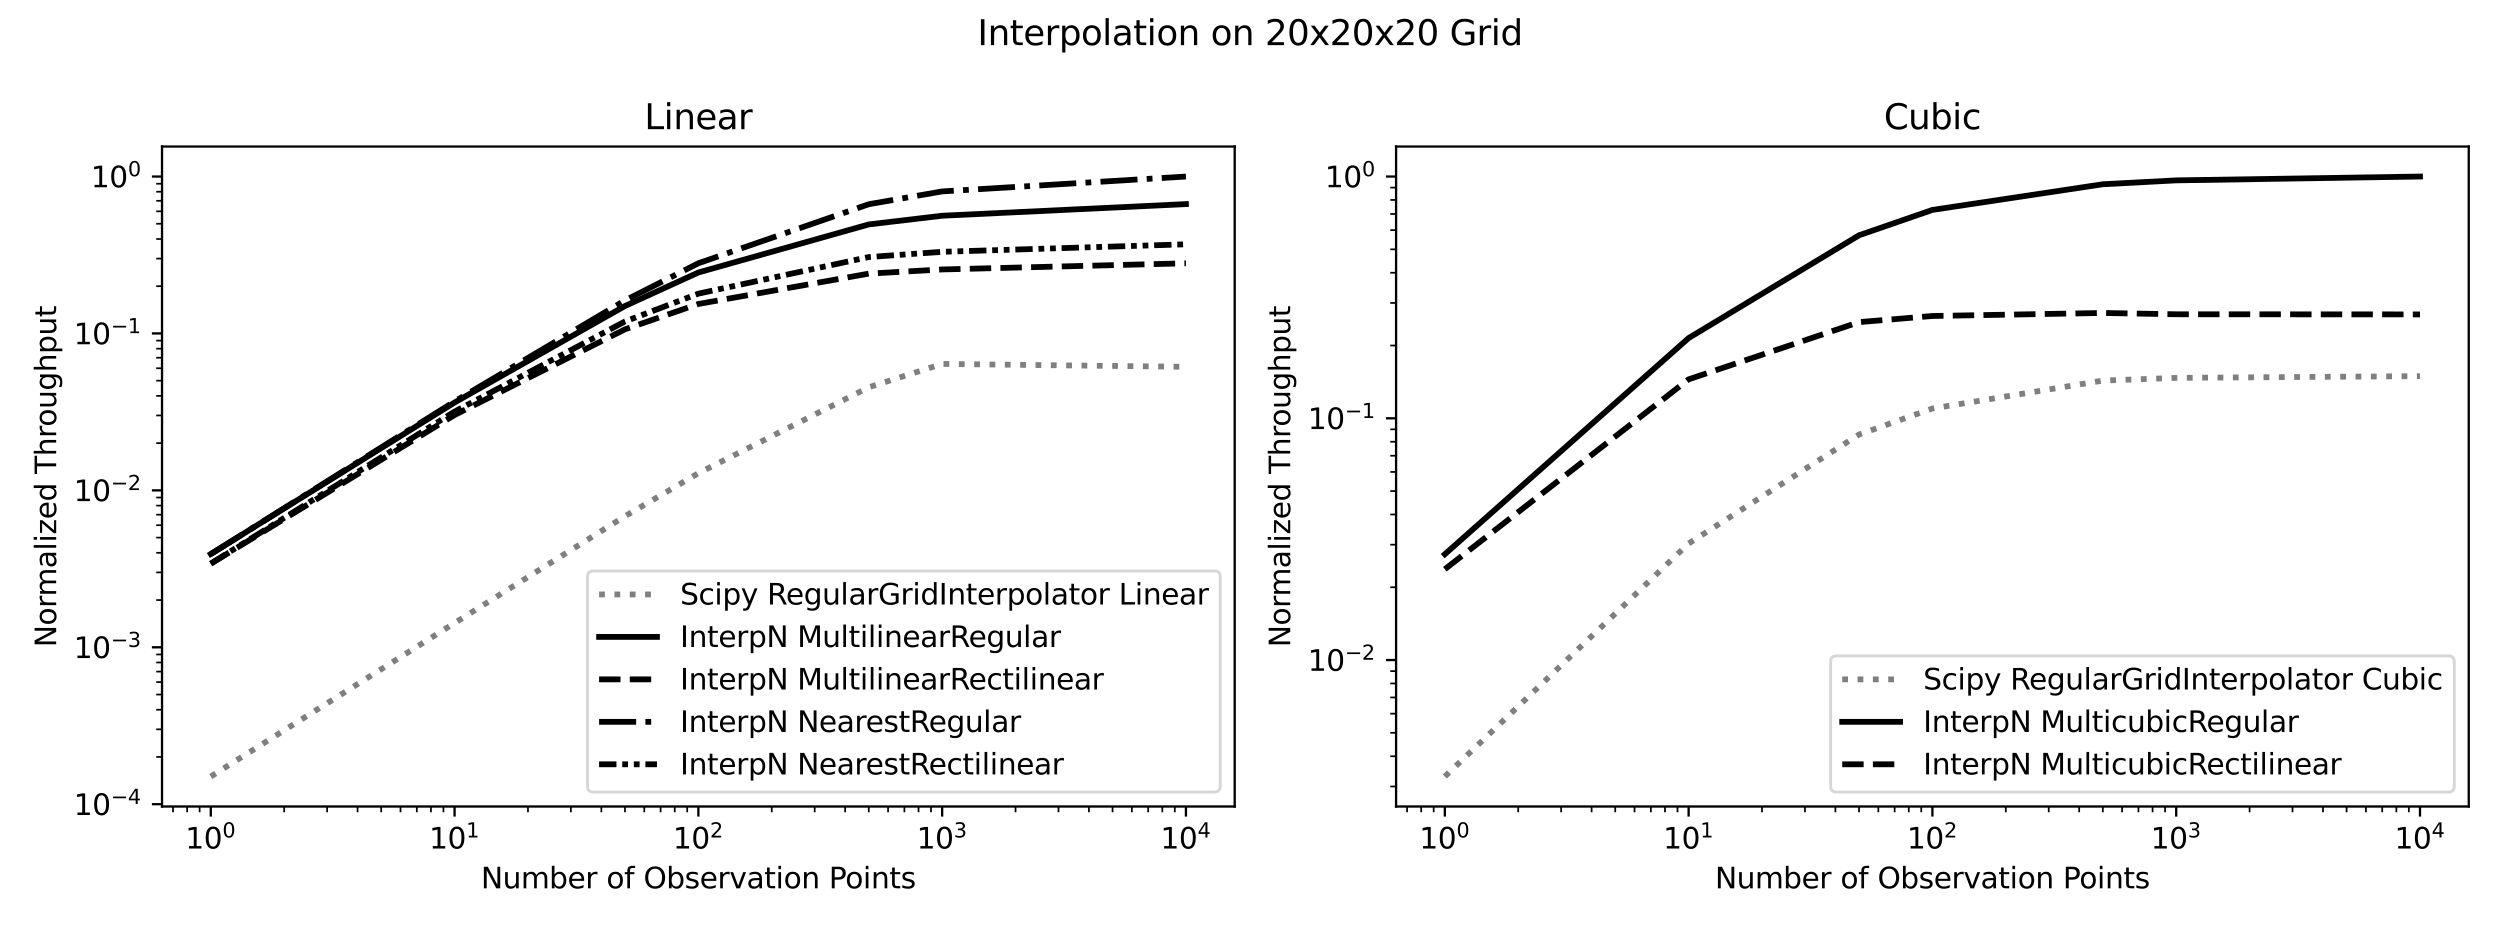 <?xml version="1.0" encoding="utf-8" standalone="no"?>
<!DOCTYPE svg PUBLIC "-//W3C//DTD SVG 1.1//EN"
  "http://www.w3.org/Graphics/SVG/1.1/DTD/svg11.dtd">
<svg xmlns:xlink="http://www.w3.org/1999/xlink" width="864pt" height="324pt" viewBox="0 0 864 324" xmlns="http://www.w3.org/2000/svg" version="1.1">
 <defs>
  <style type="text/css">*{stroke-linejoin: round; stroke-linecap: butt}</style>
 </defs>
 <g id="figure_1">
  <g id="patch_1">
   <path d="M 0 324 
L 864 324 
L 864 0 
L 0 0 
z
" style="fill: #ffffff"/>
  </g>
  <g id="axes_1">
   <g id="patch_2">
    <path d="M 55.997 278.728 
L 426.712 278.728 
L 426.712 50.64 
L 55.997 50.64 
z
" style="fill: #ffffff"/>
   </g>
   <g id="matplotlib.axis_1">
    <g id="xtick_1">
     <g id="line2d_1">
      <defs>
       <path id="m2ca748d447" d="M 0 0 
L 0 3.5 
" style="stroke: #000000; stroke-width: 0.8"/>
      </defs>
      <g>
       <use xlink:href="#m2ca748d447" x="72.848" y="278.728" style="stroke: #000000; stroke-width: 0.8"/>
      </g>
     </g>
     <g id="text_1">
      <!-- $\mathdefault{10^{0}}$ -->
      <g transform="translate(64.048 293.326) scale(0.1 -0.1)">
       <defs>
        <path id="DejaVuSans-31" d="M 794 531 
L 1825 531 
L 1825 4091 
L 703 3866 
L 703 4441 
L 1819 4666 
L 2450 4666 
L 2450 531 
L 3481 531 
L 3481 0 
L 794 0 
L 794 531 
z
" transform="scale(0.016)"/>
        <path id="DejaVuSans-30" d="M 2034 4250 
Q 1547 4250 1301 3770 
Q 1056 3291 1056 2328 
Q 1056 1369 1301 889 
Q 1547 409 2034 409 
Q 2525 409 2770 889 
Q 3016 1369 3016 2328 
Q 3016 3291 2770 3770 
Q 2525 4250 2034 4250 
z
M 2034 4750 
Q 2819 4750 3233 4129 
Q 3647 3509 3647 2328 
Q 3647 1150 3233 529 
Q 2819 -91 2034 -91 
Q 1250 -91 836 529 
Q 422 1150 422 2328 
Q 422 3509 836 4129 
Q 1250 4750 2034 4750 
z
" transform="scale(0.016)"/>
       </defs>
       <use xlink:href="#DejaVuSans-31" transform="translate(0 0.766)"/>
       <use xlink:href="#DejaVuSans-30" transform="translate(63.623 0.766)"/>
       <use xlink:href="#DejaVuSans-30" transform="translate(128.203 39.047) scale(0.7)"/>
      </g>
     </g>
    </g>
    <g id="xtick_2">
     <g id="line2d_2">
      <g>
       <use xlink:href="#m2ca748d447" x="157.101" y="278.728" style="stroke: #000000; stroke-width: 0.8"/>
      </g>
     </g>
     <g id="text_2">
      <!-- $\mathdefault{10^{1}}$ -->
      <g transform="translate(148.301 293.326) scale(0.1 -0.1)">
       <use xlink:href="#DejaVuSans-31" transform="translate(0 0.684)"/>
       <use xlink:href="#DejaVuSans-30" transform="translate(63.623 0.684)"/>
       <use xlink:href="#DejaVuSans-31" transform="translate(128.203 38.966) scale(0.7)"/>
      </g>
     </g>
    </g>
    <g id="xtick_3">
     <g id="line2d_3">
      <g>
       <use xlink:href="#m2ca748d447" x="241.355" y="278.728" style="stroke: #000000; stroke-width: 0.8"/>
      </g>
     </g>
     <g id="text_3">
      <!-- $\mathdefault{10^{2}}$ -->
      <g transform="translate(232.555 293.326) scale(0.1 -0.1)">
       <defs>
        <path id="DejaVuSans-32" d="M 1228 531 
L 3431 531 
L 3431 0 
L 469 0 
L 469 531 
Q 828 903 1448 1529 
Q 2069 2156 2228 2338 
Q 2531 2678 2651 2914 
Q 2772 3150 2772 3378 
Q 2772 3750 2511 3984 
Q 2250 4219 1831 4219 
Q 1534 4219 1204 4116 
Q 875 4013 500 3803 
L 500 4441 
Q 881 4594 1212 4672 
Q 1544 4750 1819 4750 
Q 2544 4750 2975 4387 
Q 3406 4025 3406 3419 
Q 3406 3131 3298 2873 
Q 3191 2616 2906 2266 
Q 2828 2175 2409 1742 
Q 1991 1309 1228 531 
z
" transform="scale(0.016)"/>
       </defs>
       <use xlink:href="#DejaVuSans-31" transform="translate(0 0.766)"/>
       <use xlink:href="#DejaVuSans-30" transform="translate(63.623 0.766)"/>
       <use xlink:href="#DejaVuSans-32" transform="translate(128.203 39.047) scale(0.7)"/>
      </g>
     </g>
    </g>
    <g id="xtick_4">
     <g id="line2d_4">
      <g>
       <use xlink:href="#m2ca748d447" x="325.608" y="278.728" style="stroke: #000000; stroke-width: 0.8"/>
      </g>
     </g>
     <g id="text_4">
      <!-- $\mathdefault{10^{3}}$ -->
      <g transform="translate(316.808 293.326) scale(0.1 -0.1)">
       <defs>
        <path id="DejaVuSans-33" d="M 2597 2516 
Q 3050 2419 3304 2112 
Q 3559 1806 3559 1356 
Q 3559 666 3084 287 
Q 2609 -91 1734 -91 
Q 1441 -91 1130 -33 
Q 819 25 488 141 
L 488 750 
Q 750 597 1062 519 
Q 1375 441 1716 441 
Q 2309 441 2620 675 
Q 2931 909 2931 1356 
Q 2931 1769 2642 2001 
Q 2353 2234 1838 2234 
L 1294 2234 
L 1294 2753 
L 1863 2753 
Q 2328 2753 2575 2939 
Q 2822 3125 2822 3475 
Q 2822 3834 2567 4026 
Q 2313 4219 1838 4219 
Q 1578 4219 1281 4162 
Q 984 4106 628 3988 
L 628 4550 
Q 988 4650 1302 4700 
Q 1616 4750 1894 4750 
Q 2613 4750 3031 4423 
Q 3450 4097 3450 3541 
Q 3450 3153 3228 2886 
Q 3006 2619 2597 2516 
z
" transform="scale(0.016)"/>
       </defs>
       <use xlink:href="#DejaVuSans-31" transform="translate(0 0.766)"/>
       <use xlink:href="#DejaVuSans-30" transform="translate(63.623 0.766)"/>
       <use xlink:href="#DejaVuSans-33" transform="translate(128.203 39.047) scale(0.7)"/>
      </g>
     </g>
    </g>
    <g id="xtick_5">
     <g id="line2d_5">
      <g>
       <use xlink:href="#m2ca748d447" x="409.862" y="278.728" style="stroke: #000000; stroke-width: 0.8"/>
      </g>
     </g>
     <g id="text_5">
      <!-- $\mathdefault{10^{4}}$ -->
      <g transform="translate(401.062 293.326) scale(0.1 -0.1)">
       <defs>
        <path id="DejaVuSans-34" d="M 2419 4116 
L 825 1625 
L 2419 1625 
L 2419 4116 
z
M 2253 4666 
L 3047 4666 
L 3047 1625 
L 3713 1625 
L 3713 1100 
L 3047 1100 
L 3047 0 
L 2419 0 
L 2419 1100 
L 313 1100 
L 313 1709 
L 2253 4666 
z
" transform="scale(0.016)"/>
       </defs>
       <use xlink:href="#DejaVuSans-31" transform="translate(0 0.684)"/>
       <use xlink:href="#DejaVuSans-30" transform="translate(63.623 0.684)"/>
       <use xlink:href="#DejaVuSans-34" transform="translate(128.203 38.966) scale(0.7)"/>
      </g>
     </g>
    </g>
    <g id="xtick_6">
     <g id="line2d_6">
      <defs>
       <path id="m93224236e1" d="M 0 0 
L 0 2 
" style="stroke: #000000; stroke-width: 0.6"/>
      </defs>
      <g>
       <use xlink:href="#m93224236e1" x="59.797" y="278.728" style="stroke: #000000; stroke-width: 0.6"/>
      </g>
     </g>
    </g>
    <g id="xtick_7">
     <g id="line2d_7">
      <g>
       <use xlink:href="#m93224236e1" x="64.683" y="278.728" style="stroke: #000000; stroke-width: 0.6"/>
      </g>
     </g>
    </g>
    <g id="xtick_8">
     <g id="line2d_8">
      <g>
       <use xlink:href="#m93224236e1" x="68.993" y="278.728" style="stroke: #000000; stroke-width: 0.6"/>
      </g>
     </g>
    </g>
    <g id="xtick_9">
     <g id="line2d_9">
      <g>
       <use xlink:href="#m93224236e1" x="98.211" y="278.728" style="stroke: #000000; stroke-width: 0.6"/>
      </g>
     </g>
    </g>
    <g id="xtick_10">
     <g id="line2d_10">
      <g>
       <use xlink:href="#m93224236e1" x="113.047" y="278.728" style="stroke: #000000; stroke-width: 0.6"/>
      </g>
     </g>
    </g>
    <g id="xtick_11">
     <g id="line2d_11">
      <g>
       <use xlink:href="#m93224236e1" x="123.573" y="278.728" style="stroke: #000000; stroke-width: 0.6"/>
      </g>
     </g>
    </g>
    <g id="xtick_12">
     <g id="line2d_12">
      <g>
       <use xlink:href="#m93224236e1" x="131.738" y="278.728" style="stroke: #000000; stroke-width: 0.6"/>
      </g>
     </g>
    </g>
    <g id="xtick_13">
     <g id="line2d_13">
      <g>
       <use xlink:href="#m93224236e1" x="138.41" y="278.728" style="stroke: #000000; stroke-width: 0.6"/>
      </g>
     </g>
    </g>
    <g id="xtick_14">
     <g id="line2d_14">
      <g>
       <use xlink:href="#m93224236e1" x="144.05" y="278.728" style="stroke: #000000; stroke-width: 0.6"/>
      </g>
     </g>
    </g>
    <g id="xtick_15">
     <g id="line2d_15">
      <g>
       <use xlink:href="#m93224236e1" x="148.936" y="278.728" style="stroke: #000000; stroke-width: 0.6"/>
      </g>
     </g>
    </g>
    <g id="xtick_16">
     <g id="line2d_16">
      <g>
       <use xlink:href="#m93224236e1" x="153.246" y="278.728" style="stroke: #000000; stroke-width: 0.6"/>
      </g>
     </g>
    </g>
    <g id="xtick_17">
     <g id="line2d_17">
      <g>
       <use xlink:href="#m93224236e1" x="182.464" y="278.728" style="stroke: #000000; stroke-width: 0.6"/>
      </g>
     </g>
    </g>
    <g id="xtick_18">
     <g id="line2d_18">
      <g>
       <use xlink:href="#m93224236e1" x="197.3" y="278.728" style="stroke: #000000; stroke-width: 0.6"/>
      </g>
     </g>
    </g>
    <g id="xtick_19">
     <g id="line2d_19">
      <g>
       <use xlink:href="#m93224236e1" x="207.827" y="278.728" style="stroke: #000000; stroke-width: 0.6"/>
      </g>
     </g>
    </g>
    <g id="xtick_20">
     <g id="line2d_20">
      <g>
       <use xlink:href="#m93224236e1" x="215.992" y="278.728" style="stroke: #000000; stroke-width: 0.6"/>
      </g>
     </g>
    </g>
    <g id="xtick_21">
     <g id="line2d_21">
      <g>
       <use xlink:href="#m93224236e1" x="222.663" y="278.728" style="stroke: #000000; stroke-width: 0.6"/>
      </g>
     </g>
    </g>
    <g id="xtick_22">
     <g id="line2d_22">
      <g>
       <use xlink:href="#m93224236e1" x="228.304" y="278.728" style="stroke: #000000; stroke-width: 0.6"/>
      </g>
     </g>
    </g>
    <g id="xtick_23">
     <g id="line2d_23">
      <g>
       <use xlink:href="#m93224236e1" x="233.19" y="278.728" style="stroke: #000000; stroke-width: 0.6"/>
      </g>
     </g>
    </g>
    <g id="xtick_24">
     <g id="line2d_24">
      <g>
       <use xlink:href="#m93224236e1" x="237.5" y="278.728" style="stroke: #000000; stroke-width: 0.6"/>
      </g>
     </g>
    </g>
    <g id="xtick_25">
     <g id="line2d_25">
      <g>
       <use xlink:href="#m93224236e1" x="266.718" y="278.728" style="stroke: #000000; stroke-width: 0.6"/>
      </g>
     </g>
    </g>
    <g id="xtick_26">
     <g id="line2d_26">
      <g>
       <use xlink:href="#m93224236e1" x="281.554" y="278.728" style="stroke: #000000; stroke-width: 0.6"/>
      </g>
     </g>
    </g>
    <g id="xtick_27">
     <g id="line2d_27">
      <g>
       <use xlink:href="#m93224236e1" x="292.08" y="278.728" style="stroke: #000000; stroke-width: 0.6"/>
      </g>
     </g>
    </g>
    <g id="xtick_28">
     <g id="line2d_28">
      <g>
       <use xlink:href="#m93224236e1" x="300.245" y="278.728" style="stroke: #000000; stroke-width: 0.6"/>
      </g>
     </g>
    </g>
    <g id="xtick_29">
     <g id="line2d_29">
      <g>
       <use xlink:href="#m93224236e1" x="306.917" y="278.728" style="stroke: #000000; stroke-width: 0.6"/>
      </g>
     </g>
    </g>
    <g id="xtick_30">
     <g id="line2d_30">
      <g>
       <use xlink:href="#m93224236e1" x="312.557" y="278.728" style="stroke: #000000; stroke-width: 0.6"/>
      </g>
     </g>
    </g>
    <g id="xtick_31">
     <g id="line2d_31">
      <g>
       <use xlink:href="#m93224236e1" x="317.443" y="278.728" style="stroke: #000000; stroke-width: 0.6"/>
      </g>
     </g>
    </g>
    <g id="xtick_32">
     <g id="line2d_32">
      <g>
       <use xlink:href="#m93224236e1" x="321.753" y="278.728" style="stroke: #000000; stroke-width: 0.6"/>
      </g>
     </g>
    </g>
    <g id="xtick_33">
     <g id="line2d_33">
      <g>
       <use xlink:href="#m93224236e1" x="350.971" y="278.728" style="stroke: #000000; stroke-width: 0.6"/>
      </g>
     </g>
    </g>
    <g id="xtick_34">
     <g id="line2d_34">
      <g>
       <use xlink:href="#m93224236e1" x="365.807" y="278.728" style="stroke: #000000; stroke-width: 0.6"/>
      </g>
     </g>
    </g>
    <g id="xtick_35">
     <g id="line2d_35">
      <g>
       <use xlink:href="#m93224236e1" x="376.334" y="278.728" style="stroke: #000000; stroke-width: 0.6"/>
      </g>
     </g>
    </g>
    <g id="xtick_36">
     <g id="line2d_36">
      <g>
       <use xlink:href="#m93224236e1" x="384.499" y="278.728" style="stroke: #000000; stroke-width: 0.6"/>
      </g>
     </g>
    </g>
    <g id="xtick_37">
     <g id="line2d_37">
      <g>
       <use xlink:href="#m93224236e1" x="391.17" y="278.728" style="stroke: #000000; stroke-width: 0.6"/>
      </g>
     </g>
    </g>
    <g id="xtick_38">
     <g id="line2d_38">
      <g>
       <use xlink:href="#m93224236e1" x="396.811" y="278.728" style="stroke: #000000; stroke-width: 0.6"/>
      </g>
     </g>
    </g>
    <g id="xtick_39">
     <g id="line2d_39">
      <g>
       <use xlink:href="#m93224236e1" x="401.697" y="278.728" style="stroke: #000000; stroke-width: 0.6"/>
      </g>
     </g>
    </g>
    <g id="xtick_40">
     <g id="line2d_40">
      <g>
       <use xlink:href="#m93224236e1" x="406.007" y="278.728" style="stroke: #000000; stroke-width: 0.6"/>
      </g>
     </g>
    </g>
    <g id="text_6">
     <!-- Number of Observation Points -->
     <g transform="translate(166.219 307.005) scale(0.1 -0.1)">
      <defs>
       <path id="DejaVuSans-4e" d="M 628 4666 
L 1478 4666 
L 3547 763 
L 3547 4666 
L 4159 4666 
L 4159 0 
L 3309 0 
L 1241 3903 
L 1241 0 
L 628 0 
L 628 4666 
z
" transform="scale(0.016)"/>
       <path id="DejaVuSans-75" d="M 544 1381 
L 544 3500 
L 1119 3500 
L 1119 1403 
Q 1119 906 1312 657 
Q 1506 409 1894 409 
Q 2359 409 2629 706 
Q 2900 1003 2900 1516 
L 2900 3500 
L 3475 3500 
L 3475 0 
L 2900 0 
L 2900 538 
Q 2691 219 2414 64 
Q 2138 -91 1772 -91 
Q 1169 -91 856 284 
Q 544 659 544 1381 
z
M 1991 3584 
L 1991 3584 
z
" transform="scale(0.016)"/>
       <path id="DejaVuSans-6d" d="M 3328 2828 
Q 3544 3216 3844 3400 
Q 4144 3584 4550 3584 
Q 5097 3584 5394 3201 
Q 5691 2819 5691 2113 
L 5691 0 
L 5113 0 
L 5113 2094 
Q 5113 2597 4934 2840 
Q 4756 3084 4391 3084 
Q 3944 3084 3684 2787 
Q 3425 2491 3425 1978 
L 3425 0 
L 2847 0 
L 2847 2094 
Q 2847 2600 2669 2842 
Q 2491 3084 2119 3084 
Q 1678 3084 1418 2786 
Q 1159 2488 1159 1978 
L 1159 0 
L 581 0 
L 581 3500 
L 1159 3500 
L 1159 2956 
Q 1356 3278 1631 3431 
Q 1906 3584 2284 3584 
Q 2666 3584 2933 3390 
Q 3200 3197 3328 2828 
z
" transform="scale(0.016)"/>
       <path id="DejaVuSans-62" d="M 3116 1747 
Q 3116 2381 2855 2742 
Q 2594 3103 2138 3103 
Q 1681 3103 1420 2742 
Q 1159 2381 1159 1747 
Q 1159 1113 1420 752 
Q 1681 391 2138 391 
Q 2594 391 2855 752 
Q 3116 1113 3116 1747 
z
M 1159 2969 
Q 1341 3281 1617 3432 
Q 1894 3584 2278 3584 
Q 2916 3584 3314 3078 
Q 3713 2572 3713 1747 
Q 3713 922 3314 415 
Q 2916 -91 2278 -91 
Q 1894 -91 1617 61 
Q 1341 213 1159 525 
L 1159 0 
L 581 0 
L 581 4863 
L 1159 4863 
L 1159 2969 
z
" transform="scale(0.016)"/>
       <path id="DejaVuSans-65" d="M 3597 1894 
L 3597 1613 
L 953 1613 
Q 991 1019 1311 708 
Q 1631 397 2203 397 
Q 2534 397 2845 478 
Q 3156 559 3463 722 
L 3463 178 
Q 3153 47 2828 -22 
Q 2503 -91 2169 -91 
Q 1331 -91 842 396 
Q 353 884 353 1716 
Q 353 2575 817 3079 
Q 1281 3584 2069 3584 
Q 2775 3584 3186 3129 
Q 3597 2675 3597 1894 
z
M 3022 2063 
Q 3016 2534 2758 2815 
Q 2500 3097 2075 3097 
Q 1594 3097 1305 2825 
Q 1016 2553 972 2059 
L 3022 2063 
z
" transform="scale(0.016)"/>
       <path id="DejaVuSans-72" d="M 2631 2963 
Q 2534 3019 2420 3045 
Q 2306 3072 2169 3072 
Q 1681 3072 1420 2755 
Q 1159 2438 1159 1844 
L 1159 0 
L 581 0 
L 581 3500 
L 1159 3500 
L 1159 2956 
Q 1341 3275 1631 3429 
Q 1922 3584 2338 3584 
Q 2397 3584 2469 3576 
Q 2541 3569 2628 3553 
L 2631 2963 
z
" transform="scale(0.016)"/>
       <path id="DejaVuSans-20" transform="scale(0.016)"/>
       <path id="DejaVuSans-6f" d="M 1959 3097 
Q 1497 3097 1228 2736 
Q 959 2375 959 1747 
Q 959 1119 1226 758 
Q 1494 397 1959 397 
Q 2419 397 2687 759 
Q 2956 1122 2956 1747 
Q 2956 2369 2687 2733 
Q 2419 3097 1959 3097 
z
M 1959 3584 
Q 2709 3584 3137 3096 
Q 3566 2609 3566 1747 
Q 3566 888 3137 398 
Q 2709 -91 1959 -91 
Q 1206 -91 779 398 
Q 353 888 353 1747 
Q 353 2609 779 3096 
Q 1206 3584 1959 3584 
z
" transform="scale(0.016)"/>
       <path id="DejaVuSans-66" d="M 2375 4863 
L 2375 4384 
L 1825 4384 
Q 1516 4384 1395 4259 
Q 1275 4134 1275 3809 
L 1275 3500 
L 2222 3500 
L 2222 3053 
L 1275 3053 
L 1275 0 
L 697 0 
L 697 3053 
L 147 3053 
L 147 3500 
L 697 3500 
L 697 3744 
Q 697 4328 969 4595 
Q 1241 4863 1831 4863 
L 2375 4863 
z
" transform="scale(0.016)"/>
       <path id="DejaVuSans-4f" d="M 2522 4238 
Q 1834 4238 1429 3725 
Q 1025 3213 1025 2328 
Q 1025 1447 1429 934 
Q 1834 422 2522 422 
Q 3209 422 3611 934 
Q 4013 1447 4013 2328 
Q 4013 3213 3611 3725 
Q 3209 4238 2522 4238 
z
M 2522 4750 
Q 3503 4750 4090 4092 
Q 4678 3434 4678 2328 
Q 4678 1225 4090 567 
Q 3503 -91 2522 -91 
Q 1538 -91 948 565 
Q 359 1222 359 2328 
Q 359 3434 948 4092 
Q 1538 4750 2522 4750 
z
" transform="scale(0.016)"/>
       <path id="DejaVuSans-73" d="M 2834 3397 
L 2834 2853 
Q 2591 2978 2328 3040 
Q 2066 3103 1784 3103 
Q 1356 3103 1142 2972 
Q 928 2841 928 2578 
Q 928 2378 1081 2264 
Q 1234 2150 1697 2047 
L 1894 2003 
Q 2506 1872 2764 1633 
Q 3022 1394 3022 966 
Q 3022 478 2636 193 
Q 2250 -91 1575 -91 
Q 1294 -91 989 -36 
Q 684 19 347 128 
L 347 722 
Q 666 556 975 473 
Q 1284 391 1588 391 
Q 1994 391 2212 530 
Q 2431 669 2431 922 
Q 2431 1156 2273 1281 
Q 2116 1406 1581 1522 
L 1381 1569 
Q 847 1681 609 1914 
Q 372 2147 372 2553 
Q 372 3047 722 3315 
Q 1072 3584 1716 3584 
Q 2034 3584 2315 3537 
Q 2597 3491 2834 3397 
z
" transform="scale(0.016)"/>
       <path id="DejaVuSans-76" d="M 191 3500 
L 800 3500 
L 1894 563 
L 2988 3500 
L 3597 3500 
L 2284 0 
L 1503 0 
L 191 3500 
z
" transform="scale(0.016)"/>
       <path id="DejaVuSans-61" d="M 2194 1759 
Q 1497 1759 1228 1600 
Q 959 1441 959 1056 
Q 959 750 1161 570 
Q 1363 391 1709 391 
Q 2188 391 2477 730 
Q 2766 1069 2766 1631 
L 2766 1759 
L 2194 1759 
z
M 3341 1997 
L 3341 0 
L 2766 0 
L 2766 531 
Q 2569 213 2275 61 
Q 1981 -91 1556 -91 
Q 1019 -91 701 211 
Q 384 513 384 1019 
Q 384 1609 779 1909 
Q 1175 2209 1959 2209 
L 2766 2209 
L 2766 2266 
Q 2766 2663 2505 2880 
Q 2244 3097 1772 3097 
Q 1472 3097 1187 3025 
Q 903 2953 641 2809 
L 641 3341 
Q 956 3463 1253 3523 
Q 1550 3584 1831 3584 
Q 2591 3584 2966 3190 
Q 3341 2797 3341 1997 
z
" transform="scale(0.016)"/>
       <path id="DejaVuSans-74" d="M 1172 4494 
L 1172 3500 
L 2356 3500 
L 2356 3053 
L 1172 3053 
L 1172 1153 
Q 1172 725 1289 603 
Q 1406 481 1766 481 
L 2356 481 
L 2356 0 
L 1766 0 
Q 1100 0 847 248 
Q 594 497 594 1153 
L 594 3053 
L 172 3053 
L 172 3500 
L 594 3500 
L 594 4494 
L 1172 4494 
z
" transform="scale(0.016)"/>
       <path id="DejaVuSans-69" d="M 603 3500 
L 1178 3500 
L 1178 0 
L 603 0 
L 603 3500 
z
M 603 4863 
L 1178 4863 
L 1178 4134 
L 603 4134 
L 603 4863 
z
" transform="scale(0.016)"/>
       <path id="DejaVuSans-6e" d="M 3513 2113 
L 3513 0 
L 2938 0 
L 2938 2094 
Q 2938 2591 2744 2837 
Q 2550 3084 2163 3084 
Q 1697 3084 1428 2787 
Q 1159 2491 1159 1978 
L 1159 0 
L 581 0 
L 581 3500 
L 1159 3500 
L 1159 2956 
Q 1366 3272 1645 3428 
Q 1925 3584 2291 3584 
Q 2894 3584 3203 3211 
Q 3513 2838 3513 2113 
z
" transform="scale(0.016)"/>
       <path id="DejaVuSans-50" d="M 1259 4147 
L 1259 2394 
L 2053 2394 
Q 2494 2394 2734 2622 
Q 2975 2850 2975 3272 
Q 2975 3691 2734 3919 
Q 2494 4147 2053 4147 
L 1259 4147 
z
M 628 4666 
L 2053 4666 
Q 2838 4666 3239 4311 
Q 3641 3956 3641 3272 
Q 3641 2581 3239 2228 
Q 2838 1875 2053 1875 
L 1259 1875 
L 1259 0 
L 628 0 
L 628 4666 
z
" transform="scale(0.016)"/>
      </defs>
      <use xlink:href="#DejaVuSans-4e"/>
      <use xlink:href="#DejaVuSans-75" transform="translate(74.805 0)"/>
      <use xlink:href="#DejaVuSans-6d" transform="translate(138.184 0)"/>
      <use xlink:href="#DejaVuSans-62" transform="translate(235.596 0)"/>
      <use xlink:href="#DejaVuSans-65" transform="translate(299.072 0)"/>
      <use xlink:href="#DejaVuSans-72" transform="translate(360.596 0)"/>
      <use xlink:href="#DejaVuSans-20" transform="translate(401.709 0)"/>
      <use xlink:href="#DejaVuSans-6f" transform="translate(433.496 0)"/>
      <use xlink:href="#DejaVuSans-66" transform="translate(494.678 0)"/>
      <use xlink:href="#DejaVuSans-20" transform="translate(529.883 0)"/>
      <use xlink:href="#DejaVuSans-4f" transform="translate(561.67 0)"/>
      <use xlink:href="#DejaVuSans-62" transform="translate(640.381 0)"/>
      <use xlink:href="#DejaVuSans-73" transform="translate(703.857 0)"/>
      <use xlink:href="#DejaVuSans-65" transform="translate(755.957 0)"/>
      <use xlink:href="#DejaVuSans-72" transform="translate(817.48 0)"/>
      <use xlink:href="#DejaVuSans-76" transform="translate(858.594 0)"/>
      <use xlink:href="#DejaVuSans-61" transform="translate(917.773 0)"/>
      <use xlink:href="#DejaVuSans-74" transform="translate(979.053 0)"/>
      <use xlink:href="#DejaVuSans-69" transform="translate(1018.262 0)"/>
      <use xlink:href="#DejaVuSans-6f" transform="translate(1046.045 0)"/>
      <use xlink:href="#DejaVuSans-6e" transform="translate(1107.227 0)"/>
      <use xlink:href="#DejaVuSans-20" transform="translate(1170.605 0)"/>
      <use xlink:href="#DejaVuSans-50" transform="translate(1202.393 0)"/>
      <use xlink:href="#DejaVuSans-6f" transform="translate(1259.07 0)"/>
      <use xlink:href="#DejaVuSans-69" transform="translate(1320.252 0)"/>
      <use xlink:href="#DejaVuSans-6e" transform="translate(1348.035 0)"/>
      <use xlink:href="#DejaVuSans-74" transform="translate(1411.414 0)"/>
      <use xlink:href="#DejaVuSans-73" transform="translate(1450.623 0)"/>
     </g>
    </g>
   </g>
   <g id="matplotlib.axis_2">
    <g id="ytick_1">
     <g id="line2d_41">
      <defs>
       <path id="me8a6a225ff" d="M 0 0 
L -3.5 0 
" style="stroke: #000000; stroke-width: 0.8"/>
      </defs>
      <g>
       <use xlink:href="#me8a6a225ff" x="55.997" y="277.931" style="stroke: #000000; stroke-width: 0.8"/>
      </g>
     </g>
     <g id="text_7">
      <!-- $\mathdefault{10^{-4}}$ -->
      <g transform="translate(25.497 281.731) scale(0.1 -0.1)">
       <defs>
        <path id="DejaVuSans-2212" d="M 678 2272 
L 4684 2272 
L 4684 1741 
L 678 1741 
L 678 2272 
z
" transform="scale(0.016)"/>
       </defs>
       <use xlink:href="#DejaVuSans-31" transform="translate(0 0.684)"/>
       <use xlink:href="#DejaVuSans-30" transform="translate(63.623 0.684)"/>
       <use xlink:href="#DejaVuSans-2212" transform="translate(128.203 38.966) scale(0.7)"/>
       <use xlink:href="#DejaVuSans-34" transform="translate(186.855 38.966) scale(0.7)"/>
      </g>
     </g>
    </g>
    <g id="ytick_2">
     <g id="line2d_42">
      <g>
       <use xlink:href="#me8a6a225ff" x="55.997" y="223.7" style="stroke: #000000; stroke-width: 0.8"/>
      </g>
     </g>
     <g id="text_8">
      <!-- $\mathdefault{10^{-3}}$ -->
      <g transform="translate(25.497 227.5) scale(0.1 -0.1)">
       <use xlink:href="#DejaVuSans-31" transform="translate(0 0.766)"/>
       <use xlink:href="#DejaVuSans-30" transform="translate(63.623 0.766)"/>
       <use xlink:href="#DejaVuSans-2212" transform="translate(128.203 39.047) scale(0.7)"/>
       <use xlink:href="#DejaVuSans-33" transform="translate(186.855 39.047) scale(0.7)"/>
      </g>
     </g>
    </g>
    <g id="ytick_3">
     <g id="line2d_43">
      <g>
       <use xlink:href="#me8a6a225ff" x="55.997" y="169.469" style="stroke: #000000; stroke-width: 0.8"/>
      </g>
     </g>
     <g id="text_9">
      <!-- $\mathdefault{10^{-2}}$ -->
      <g transform="translate(25.497 173.269) scale(0.1 -0.1)">
       <use xlink:href="#DejaVuSans-31" transform="translate(0 0.766)"/>
       <use xlink:href="#DejaVuSans-30" transform="translate(63.623 0.766)"/>
       <use xlink:href="#DejaVuSans-2212" transform="translate(128.203 39.047) scale(0.7)"/>
       <use xlink:href="#DejaVuSans-32" transform="translate(186.855 39.047) scale(0.7)"/>
      </g>
     </g>
    </g>
    <g id="ytick_4">
     <g id="line2d_44">
      <g>
       <use xlink:href="#me8a6a225ff" x="55.997" y="115.239" style="stroke: #000000; stroke-width: 0.8"/>
      </g>
     </g>
     <g id="text_10">
      <!-- $\mathdefault{10^{-1}}$ -->
      <g transform="translate(25.497 119.038) scale(0.1 -0.1)">
       <use xlink:href="#DejaVuSans-31" transform="translate(0 0.684)"/>
       <use xlink:href="#DejaVuSans-30" transform="translate(63.623 0.684)"/>
       <use xlink:href="#DejaVuSans-2212" transform="translate(128.203 38.966) scale(0.7)"/>
       <use xlink:href="#DejaVuSans-31" transform="translate(186.855 38.966) scale(0.7)"/>
      </g>
     </g>
    </g>
    <g id="ytick_5">
     <g id="line2d_45">
      <g>
       <use xlink:href="#me8a6a225ff" x="55.997" y="61.008" style="stroke: #000000; stroke-width: 0.8"/>
      </g>
     </g>
     <g id="text_11">
      <!-- $\mathdefault{10^{0}}$ -->
      <g transform="translate(31.397 64.807) scale(0.1 -0.1)">
       <use xlink:href="#DejaVuSans-31" transform="translate(0 0.766)"/>
       <use xlink:href="#DejaVuSans-30" transform="translate(63.623 0.766)"/>
       <use xlink:href="#DejaVuSans-30" transform="translate(128.203 39.047) scale(0.7)"/>
      </g>
     </g>
    </g>
    <g id="ytick_6">
     <g id="line2d_46">
      <defs>
       <path id="m601df1708b" d="M 0 0 
L -2 0 
" style="stroke: #000000; stroke-width: 0.6"/>
      </defs>
      <g>
       <use xlink:href="#m601df1708b" x="55.997" y="261.606" style="stroke: #000000; stroke-width: 0.6"/>
      </g>
     </g>
    </g>
    <g id="ytick_7">
     <g id="line2d_47">
      <g>
       <use xlink:href="#m601df1708b" x="55.997" y="252.057" style="stroke: #000000; stroke-width: 0.6"/>
      </g>
     </g>
    </g>
    <g id="ytick_8">
     <g id="line2d_48">
      <g>
       <use xlink:href="#m601df1708b" x="55.997" y="245.281" style="stroke: #000000; stroke-width: 0.6"/>
      </g>
     </g>
    </g>
    <g id="ytick_9">
     <g id="line2d_49">
      <g>
       <use xlink:href="#m601df1708b" x="55.997" y="240.026" style="stroke: #000000; stroke-width: 0.6"/>
      </g>
     </g>
    </g>
    <g id="ytick_10">
     <g id="line2d_50">
      <g>
       <use xlink:href="#m601df1708b" x="55.997" y="235.731" style="stroke: #000000; stroke-width: 0.6"/>
      </g>
     </g>
    </g>
    <g id="ytick_11">
     <g id="line2d_51">
      <g>
       <use xlink:href="#m601df1708b" x="55.997" y="232.101" style="stroke: #000000; stroke-width: 0.6"/>
      </g>
     </g>
    </g>
    <g id="ytick_12">
     <g id="line2d_52">
      <g>
       <use xlink:href="#m601df1708b" x="55.997" y="228.956" style="stroke: #000000; stroke-width: 0.6"/>
      </g>
     </g>
    </g>
    <g id="ytick_13">
     <g id="line2d_53">
      <g>
       <use xlink:href="#m601df1708b" x="55.997" y="226.182" style="stroke: #000000; stroke-width: 0.6"/>
      </g>
     </g>
    </g>
    <g id="ytick_14">
     <g id="line2d_54">
      <g>
       <use xlink:href="#m601df1708b" x="55.997" y="207.375" style="stroke: #000000; stroke-width: 0.6"/>
      </g>
     </g>
    </g>
    <g id="ytick_15">
     <g id="line2d_55">
      <g>
       <use xlink:href="#m601df1708b" x="55.997" y="197.826" style="stroke: #000000; stroke-width: 0.6"/>
      </g>
     </g>
    </g>
    <g id="ytick_16">
     <g id="line2d_56">
      <g>
       <use xlink:href="#m601df1708b" x="55.997" y="191.05" style="stroke: #000000; stroke-width: 0.6"/>
      </g>
     </g>
    </g>
    <g id="ytick_17">
     <g id="line2d_57">
      <g>
       <use xlink:href="#m601df1708b" x="55.997" y="185.795" style="stroke: #000000; stroke-width: 0.6"/>
      </g>
     </g>
    </g>
    <g id="ytick_18">
     <g id="line2d_58">
      <g>
       <use xlink:href="#m601df1708b" x="55.997" y="181.501" style="stroke: #000000; stroke-width: 0.6"/>
      </g>
     </g>
    </g>
    <g id="ytick_19">
     <g id="line2d_59">
      <g>
       <use xlink:href="#m601df1708b" x="55.997" y="177.87" style="stroke: #000000; stroke-width: 0.6"/>
      </g>
     </g>
    </g>
    <g id="ytick_20">
     <g id="line2d_60">
      <g>
       <use xlink:href="#m601df1708b" x="55.997" y="174.725" style="stroke: #000000; stroke-width: 0.6"/>
      </g>
     </g>
    </g>
    <g id="ytick_21">
     <g id="line2d_61">
      <g>
       <use xlink:href="#m601df1708b" x="55.997" y="171.951" style="stroke: #000000; stroke-width: 0.6"/>
      </g>
     </g>
    </g>
    <g id="ytick_22">
     <g id="line2d_62">
      <g>
       <use xlink:href="#m601df1708b" x="55.997" y="153.144" style="stroke: #000000; stroke-width: 0.6"/>
      </g>
     </g>
    </g>
    <g id="ytick_23">
     <g id="line2d_63">
      <g>
       <use xlink:href="#m601df1708b" x="55.997" y="143.595" style="stroke: #000000; stroke-width: 0.6"/>
      </g>
     </g>
    </g>
    <g id="ytick_24">
     <g id="line2d_64">
      <g>
       <use xlink:href="#m601df1708b" x="55.997" y="136.819" style="stroke: #000000; stroke-width: 0.6"/>
      </g>
     </g>
    </g>
    <g id="ytick_25">
     <g id="line2d_65">
      <g>
       <use xlink:href="#m601df1708b" x="55.997" y="131.564" style="stroke: #000000; stroke-width: 0.6"/>
      </g>
     </g>
    </g>
    <g id="ytick_26">
     <g id="line2d_66">
      <g>
       <use xlink:href="#m601df1708b" x="55.997" y="127.27" style="stroke: #000000; stroke-width: 0.6"/>
      </g>
     </g>
    </g>
    <g id="ytick_27">
     <g id="line2d_67">
      <g>
       <use xlink:href="#m601df1708b" x="55.997" y="123.639" style="stroke: #000000; stroke-width: 0.6"/>
      </g>
     </g>
    </g>
    <g id="ytick_28">
     <g id="line2d_68">
      <g>
       <use xlink:href="#m601df1708b" x="55.997" y="120.494" style="stroke: #000000; stroke-width: 0.6"/>
      </g>
     </g>
    </g>
    <g id="ytick_29">
     <g id="line2d_69">
      <g>
       <use xlink:href="#m601df1708b" x="55.997" y="117.72" style="stroke: #000000; stroke-width: 0.6"/>
      </g>
     </g>
    </g>
    <g id="ytick_30">
     <g id="line2d_70">
      <g>
       <use xlink:href="#m601df1708b" x="55.997" y="98.913" style="stroke: #000000; stroke-width: 0.6"/>
      </g>
     </g>
    </g>
    <g id="ytick_31">
     <g id="line2d_71">
      <g>
       <use xlink:href="#m601df1708b" x="55.997" y="89.364" style="stroke: #000000; stroke-width: 0.6"/>
      </g>
     </g>
    </g>
    <g id="ytick_32">
     <g id="line2d_72">
      <g>
       <use xlink:href="#m601df1708b" x="55.997" y="82.588" style="stroke: #000000; stroke-width: 0.6"/>
      </g>
     </g>
    </g>
    <g id="ytick_33">
     <g id="line2d_73">
      <g>
       <use xlink:href="#m601df1708b" x="55.997" y="77.333" style="stroke: #000000; stroke-width: 0.6"/>
      </g>
     </g>
    </g>
    <g id="ytick_34">
     <g id="line2d_74">
      <g>
       <use xlink:href="#m601df1708b" x="55.997" y="73.039" style="stroke: #000000; stroke-width: 0.6"/>
      </g>
     </g>
    </g>
    <g id="ytick_35">
     <g id="line2d_75">
      <g>
       <use xlink:href="#m601df1708b" x="55.997" y="69.408" style="stroke: #000000; stroke-width: 0.6"/>
      </g>
     </g>
    </g>
    <g id="ytick_36">
     <g id="line2d_76">
      <g>
       <use xlink:href="#m601df1708b" x="55.997" y="66.263" style="stroke: #000000; stroke-width: 0.6"/>
      </g>
     </g>
    </g>
    <g id="ytick_37">
     <g id="line2d_77">
      <g>
       <use xlink:href="#m601df1708b" x="55.997" y="63.489" style="stroke: #000000; stroke-width: 0.6"/>
      </g>
     </g>
    </g>
    <g id="text_12">
     <!-- Normalized Throughput -->
     <g transform="translate(19.417 223.668) rotate(-90) scale(0.1 -0.1)">
      <defs>
       <path id="DejaVuSans-6c" d="M 603 4863 
L 1178 4863 
L 1178 0 
L 603 0 
L 603 4863 
z
" transform="scale(0.016)"/>
       <path id="DejaVuSans-7a" d="M 353 3500 
L 3084 3500 
L 3084 2975 
L 922 459 
L 3084 459 
L 3084 0 
L 275 0 
L 275 525 
L 2438 3041 
L 353 3041 
L 353 3500 
z
" transform="scale(0.016)"/>
       <path id="DejaVuSans-64" d="M 2906 2969 
L 2906 4863 
L 3481 4863 
L 3481 0 
L 2906 0 
L 2906 525 
Q 2725 213 2448 61 
Q 2172 -91 1784 -91 
Q 1150 -91 751 415 
Q 353 922 353 1747 
Q 353 2572 751 3078 
Q 1150 3584 1784 3584 
Q 2172 3584 2448 3432 
Q 2725 3281 2906 2969 
z
M 947 1747 
Q 947 1113 1208 752 
Q 1469 391 1925 391 
Q 2381 391 2643 752 
Q 2906 1113 2906 1747 
Q 2906 2381 2643 2742 
Q 2381 3103 1925 3103 
Q 1469 3103 1208 2742 
Q 947 2381 947 1747 
z
" transform="scale(0.016)"/>
       <path id="DejaVuSans-54" d="M -19 4666 
L 3928 4666 
L 3928 4134 
L 2272 4134 
L 2272 0 
L 1638 0 
L 1638 4134 
L -19 4134 
L -19 4666 
z
" transform="scale(0.016)"/>
       <path id="DejaVuSans-68" d="M 3513 2113 
L 3513 0 
L 2938 0 
L 2938 2094 
Q 2938 2591 2744 2837 
Q 2550 3084 2163 3084 
Q 1697 3084 1428 2787 
Q 1159 2491 1159 1978 
L 1159 0 
L 581 0 
L 581 4863 
L 1159 4863 
L 1159 2956 
Q 1366 3272 1645 3428 
Q 1925 3584 2291 3584 
Q 2894 3584 3203 3211 
Q 3513 2838 3513 2113 
z
" transform="scale(0.016)"/>
       <path id="DejaVuSans-67" d="M 2906 1791 
Q 2906 2416 2648 2759 
Q 2391 3103 1925 3103 
Q 1463 3103 1205 2759 
Q 947 2416 947 1791 
Q 947 1169 1205 825 
Q 1463 481 1925 481 
Q 2391 481 2648 825 
Q 2906 1169 2906 1791 
z
M 3481 434 
Q 3481 -459 3084 -895 
Q 2688 -1331 1869 -1331 
Q 1566 -1331 1297 -1286 
Q 1028 -1241 775 -1147 
L 775 -588 
Q 1028 -725 1275 -790 
Q 1522 -856 1778 -856 
Q 2344 -856 2625 -561 
Q 2906 -266 2906 331 
L 2906 616 
Q 2728 306 2450 153 
Q 2172 0 1784 0 
Q 1141 0 747 490 
Q 353 981 353 1791 
Q 353 2603 747 3093 
Q 1141 3584 1784 3584 
Q 2172 3584 2450 3431 
Q 2728 3278 2906 2969 
L 2906 3500 
L 3481 3500 
L 3481 434 
z
" transform="scale(0.016)"/>
       <path id="DejaVuSans-70" d="M 1159 525 
L 1159 -1331 
L 581 -1331 
L 581 3500 
L 1159 3500 
L 1159 2969 
Q 1341 3281 1617 3432 
Q 1894 3584 2278 3584 
Q 2916 3584 3314 3078 
Q 3713 2572 3713 1747 
Q 3713 922 3314 415 
Q 2916 -91 2278 -91 
Q 1894 -91 1617 61 
Q 1341 213 1159 525 
z
M 3116 1747 
Q 3116 2381 2855 2742 
Q 2594 3103 2138 3103 
Q 1681 3103 1420 2742 
Q 1159 2381 1159 1747 
Q 1159 1113 1420 752 
Q 1681 391 2138 391 
Q 2594 391 2855 752 
Q 3116 1113 3116 1747 
z
" transform="scale(0.016)"/>
      </defs>
      <use xlink:href="#DejaVuSans-4e"/>
      <use xlink:href="#DejaVuSans-6f" transform="translate(74.805 0)"/>
      <use xlink:href="#DejaVuSans-72" transform="translate(135.986 0)"/>
      <use xlink:href="#DejaVuSans-6d" transform="translate(175.35 0)"/>
      <use xlink:href="#DejaVuSans-61" transform="translate(272.762 0)"/>
      <use xlink:href="#DejaVuSans-6c" transform="translate(334.041 0)"/>
      <use xlink:href="#DejaVuSans-69" transform="translate(361.824 0)"/>
      <use xlink:href="#DejaVuSans-7a" transform="translate(389.607 0)"/>
      <use xlink:href="#DejaVuSans-65" transform="translate(442.098 0)"/>
      <use xlink:href="#DejaVuSans-64" transform="translate(503.621 0)"/>
      <use xlink:href="#DejaVuSans-20" transform="translate(567.098 0)"/>
      <use xlink:href="#DejaVuSans-54" transform="translate(598.885 0)"/>
      <use xlink:href="#DejaVuSans-68" transform="translate(659.969 0)"/>
      <use xlink:href="#DejaVuSans-72" transform="translate(723.348 0)"/>
      <use xlink:href="#DejaVuSans-6f" transform="translate(762.211 0)"/>
      <use xlink:href="#DejaVuSans-75" transform="translate(823.393 0)"/>
      <use xlink:href="#DejaVuSans-67" transform="translate(886.771 0)"/>
      <use xlink:href="#DejaVuSans-68" transform="translate(950.248 0)"/>
      <use xlink:href="#DejaVuSans-70" transform="translate(1013.627 0)"/>
      <use xlink:href="#DejaVuSans-75" transform="translate(1077.104 0)"/>
      <use xlink:href="#DejaVuSans-74" transform="translate(1140.482 0)"/>
     </g>
    </g>
   </g>
   <g id="line2d_78">
    <path d="M 72.848 268.36 
L 157.101 215.31 
L 215.992 178.396 
L 241.355 163.539 
L 300.245 133.845 
L 325.608 125.772 
L 409.862 126.766 
" clip-path="url(#p5742d2de4e)" style="fill: none; stroke-dasharray: 2,3.3; stroke-dashoffset: 0; stroke: #000000; stroke-opacity: 0.5; stroke-width: 2"/>
   </g>
   <g id="line2d_79">
    <path d="M 72.848 191.46 
L 157.101 139.103 
L 215.992 105.749 
L 241.355 94.171 
L 300.245 77.558 
L 325.608 74.555 
L 409.862 70.529 
" clip-path="url(#p5742d2de4e)" style="fill: none; stroke: #000000; stroke-width: 2; stroke-linecap: square"/>
   </g>
   <g id="line2d_80">
    <path d="M 72.848 194.802 
L 157.101 143.427 
L 215.992 113.81 
L 241.355 105.051 
L 300.245 94.567 
L 325.608 93.121 
L 409.862 90.999 
" clip-path="url(#p5742d2de4e)" style="fill: none; stroke-dasharray: 7.4,3.2; stroke-dashoffset: 0; stroke: #000000; stroke-width: 2"/>
   </g>
   <g id="line2d_81">
    <path d="M 72.848 191.502 
L 157.101 138.739 
L 215.992 103.823 
L 241.355 90.981 
L 300.245 70.579 
L 325.608 66.151 
L 409.862 61.008 
" clip-path="url(#p5742d2de4e)" style="fill: none; stroke-dasharray: 12.8,3.2,2,3.2; stroke-dashoffset: 0; stroke: #000000; stroke-width: 2"/>
   </g>
   <g id="line2d_82">
    <path d="M 72.848 194.789 
L 157.101 142.242 
L 215.992 111.1 
L 241.355 101.486 
L 300.245 88.839 
L 325.608 87.025 
L 409.862 84.432 
" clip-path="url(#p5742d2de4e)" style="fill: none; stroke-dasharray: 6,2,2,2,2,2; stroke-dashoffset: 0; stroke: #000000; stroke-width: 2"/>
   </g>
   <g id="patch_3">
    <path d="M 55.997 278.728 
L 55.997 50.64 
" style="fill: none; stroke: #000000; stroke-width: 0.8; stroke-linejoin: miter; stroke-linecap: square"/>
   </g>
   <g id="patch_4">
    <path d="M 426.712 278.728 
L 426.712 50.64 
" style="fill: none; stroke: #000000; stroke-width: 0.8; stroke-linejoin: miter; stroke-linecap: square"/>
   </g>
   <g id="patch_5">
    <path d="M 55.997 278.728 
L 426.712 278.728 
" style="fill: none; stroke: #000000; stroke-width: 0.8; stroke-linejoin: miter; stroke-linecap: square"/>
   </g>
   <g id="patch_6">
    <path d="M 55.997 50.64 
L 426.712 50.64 
" style="fill: none; stroke: #000000; stroke-width: 0.8; stroke-linejoin: miter; stroke-linecap: square"/>
   </g>
   <g id="text_13">
    <!-- Linear -->
    <g transform="translate(222.707 44.64) scale(0.12 -0.12)">
     <defs>
      <path id="DejaVuSans-4c" d="M 628 4666 
L 1259 4666 
L 1259 531 
L 3531 531 
L 3531 0 
L 628 0 
L 628 4666 
z
" transform="scale(0.016)"/>
     </defs>
     <use xlink:href="#DejaVuSans-4c"/>
     <use xlink:href="#DejaVuSans-69" transform="translate(55.713 0)"/>
     <use xlink:href="#DejaVuSans-6e" transform="translate(83.496 0)"/>
     <use xlink:href="#DejaVuSans-65" transform="translate(146.875 0)"/>
     <use xlink:href="#DejaVuSans-61" transform="translate(208.398 0)"/>
     <use xlink:href="#DejaVuSans-72" transform="translate(269.678 0)"/>
    </g>
   </g>
   <g id="legend_1">
    <g id="patch_7">
     <path d="M 205.048 273.728 
L 419.712 273.728 
Q 421.712 273.728 421.712 271.728 
L 421.712 199.337 
Q 421.712 197.337 419.712 197.337 
L 205.048 197.337 
Q 203.048 197.337 203.048 199.337 
L 203.048 271.728 
Q 203.048 273.728 205.048 273.728 
z
" style="fill: #ffffff; opacity: 0.8; stroke: #cccccc; stroke-linejoin: miter"/>
    </g>
    <g id="line2d_83">
     <path d="M 207.048 205.436 
L 217.048 205.436 
L 227.048 205.436 
" style="fill: none; stroke-dasharray: 2,3.3; stroke-dashoffset: 0; stroke: #000000; stroke-opacity: 0.5; stroke-width: 2"/>
    </g>
    <g id="text_14">
     <!-- Scipy RegularGridInterpolator Linear -->
     <g transform="translate(235.048 208.936) scale(0.1 -0.1)">
      <defs>
       <path id="DejaVuSans-53" d="M 3425 4513 
L 3425 3897 
Q 3066 4069 2747 4153 
Q 2428 4238 2131 4238 
Q 1616 4238 1336 4038 
Q 1056 3838 1056 3469 
Q 1056 3159 1242 3001 
Q 1428 2844 1947 2747 
L 2328 2669 
Q 3034 2534 3370 2195 
Q 3706 1856 3706 1288 
Q 3706 609 3251 259 
Q 2797 -91 1919 -91 
Q 1588 -91 1214 -16 
Q 841 59 441 206 
L 441 856 
Q 825 641 1194 531 
Q 1563 422 1919 422 
Q 2459 422 2753 634 
Q 3047 847 3047 1241 
Q 3047 1584 2836 1778 
Q 2625 1972 2144 2069 
L 1759 2144 
Q 1053 2284 737 2584 
Q 422 2884 422 3419 
Q 422 4038 858 4394 
Q 1294 4750 2059 4750 
Q 2388 4750 2728 4690 
Q 3069 4631 3425 4513 
z
" transform="scale(0.016)"/>
       <path id="DejaVuSans-63" d="M 3122 3366 
L 3122 2828 
Q 2878 2963 2633 3030 
Q 2388 3097 2138 3097 
Q 1578 3097 1268 2742 
Q 959 2388 959 1747 
Q 959 1106 1268 751 
Q 1578 397 2138 397 
Q 2388 397 2633 464 
Q 2878 531 3122 666 
L 3122 134 
Q 2881 22 2623 -34 
Q 2366 -91 2075 -91 
Q 1284 -91 818 406 
Q 353 903 353 1747 
Q 353 2603 823 3093 
Q 1294 3584 2113 3584 
Q 2378 3584 2631 3529 
Q 2884 3475 3122 3366 
z
" transform="scale(0.016)"/>
       <path id="DejaVuSans-79" d="M 2059 -325 
Q 1816 -950 1584 -1140 
Q 1353 -1331 966 -1331 
L 506 -1331 
L 506 -850 
L 844 -850 
Q 1081 -850 1212 -737 
Q 1344 -625 1503 -206 
L 1606 56 
L 191 3500 
L 800 3500 
L 1894 763 
L 2988 3500 
L 3597 3500 
L 2059 -325 
z
" transform="scale(0.016)"/>
       <path id="DejaVuSans-52" d="M 2841 2188 
Q 3044 2119 3236 1894 
Q 3428 1669 3622 1275 
L 4263 0 
L 3584 0 
L 2988 1197 
Q 2756 1666 2539 1819 
Q 2322 1972 1947 1972 
L 1259 1972 
L 1259 0 
L 628 0 
L 628 4666 
L 2053 4666 
Q 2853 4666 3247 4331 
Q 3641 3997 3641 3322 
Q 3641 2881 3436 2590 
Q 3231 2300 2841 2188 
z
M 1259 4147 
L 1259 2491 
L 2053 2491 
Q 2509 2491 2742 2702 
Q 2975 2913 2975 3322 
Q 2975 3731 2742 3939 
Q 2509 4147 2053 4147 
L 1259 4147 
z
" transform="scale(0.016)"/>
       <path id="DejaVuSans-47" d="M 3809 666 
L 3809 1919 
L 2778 1919 
L 2778 2438 
L 4434 2438 
L 4434 434 
Q 4069 175 3628 42 
Q 3188 -91 2688 -91 
Q 1594 -91 976 548 
Q 359 1188 359 2328 
Q 359 3472 976 4111 
Q 1594 4750 2688 4750 
Q 3144 4750 3555 4637 
Q 3966 4525 4313 4306 
L 4313 3634 
Q 3963 3931 3569 4081 
Q 3175 4231 2741 4231 
Q 1884 4231 1454 3753 
Q 1025 3275 1025 2328 
Q 1025 1384 1454 906 
Q 1884 428 2741 428 
Q 3075 428 3337 486 
Q 3600 544 3809 666 
z
" transform="scale(0.016)"/>
       <path id="DejaVuSans-49" d="M 628 4666 
L 1259 4666 
L 1259 0 
L 628 0 
L 628 4666 
z
" transform="scale(0.016)"/>
      </defs>
      <use xlink:href="#DejaVuSans-53"/>
      <use xlink:href="#DejaVuSans-63" transform="translate(63.477 0)"/>
      <use xlink:href="#DejaVuSans-69" transform="translate(118.457 0)"/>
      <use xlink:href="#DejaVuSans-70" transform="translate(146.24 0)"/>
      <use xlink:href="#DejaVuSans-79" transform="translate(209.717 0)"/>
      <use xlink:href="#DejaVuSans-20" transform="translate(268.896 0)"/>
      <use xlink:href="#DejaVuSans-52" transform="translate(300.684 0)"/>
      <use xlink:href="#DejaVuSans-65" transform="translate(365.666 0)"/>
      <use xlink:href="#DejaVuSans-67" transform="translate(427.189 0)"/>
      <use xlink:href="#DejaVuSans-75" transform="translate(490.666 0)"/>
      <use xlink:href="#DejaVuSans-6c" transform="translate(554.045 0)"/>
      <use xlink:href="#DejaVuSans-61" transform="translate(581.828 0)"/>
      <use xlink:href="#DejaVuSans-72" transform="translate(643.107 0)"/>
      <use xlink:href="#DejaVuSans-47" transform="translate(684.221 0)"/>
      <use xlink:href="#DejaVuSans-72" transform="translate(761.711 0)"/>
      <use xlink:href="#DejaVuSans-69" transform="translate(802.824 0)"/>
      <use xlink:href="#DejaVuSans-64" transform="translate(830.607 0)"/>
      <use xlink:href="#DejaVuSans-49" transform="translate(894.084 0)"/>
      <use xlink:href="#DejaVuSans-6e" transform="translate(923.576 0)"/>
      <use xlink:href="#DejaVuSans-74" transform="translate(986.955 0)"/>
      <use xlink:href="#DejaVuSans-65" transform="translate(1026.164 0)"/>
      <use xlink:href="#DejaVuSans-72" transform="translate(1087.688 0)"/>
      <use xlink:href="#DejaVuSans-70" transform="translate(1128.801 0)"/>
      <use xlink:href="#DejaVuSans-6f" transform="translate(1192.277 0)"/>
      <use xlink:href="#DejaVuSans-6c" transform="translate(1253.459 0)"/>
      <use xlink:href="#DejaVuSans-61" transform="translate(1281.242 0)"/>
      <use xlink:href="#DejaVuSans-74" transform="translate(1342.521 0)"/>
      <use xlink:href="#DejaVuSans-6f" transform="translate(1381.73 0)"/>
      <use xlink:href="#DejaVuSans-72" transform="translate(1442.912 0)"/>
      <use xlink:href="#DejaVuSans-20" transform="translate(1484.025 0)"/>
      <use xlink:href="#DejaVuSans-4c" transform="translate(1515.812 0)"/>
      <use xlink:href="#DejaVuSans-69" transform="translate(1571.525 0)"/>
      <use xlink:href="#DejaVuSans-6e" transform="translate(1599.309 0)"/>
      <use xlink:href="#DejaVuSans-65" transform="translate(1662.688 0)"/>
      <use xlink:href="#DejaVuSans-61" transform="translate(1724.211 0)"/>
      <use xlink:href="#DejaVuSans-72" transform="translate(1785.49 0)"/>
     </g>
    </g>
    <g id="line2d_84">
     <path d="M 207.048 220.114 
L 217.048 220.114 
L 227.048 220.114 
" style="fill: none; stroke: #000000; stroke-width: 2; stroke-linecap: square"/>
    </g>
    <g id="text_15">
     <!-- InterpN MultilinearRegular -->
     <g transform="translate(235.048 223.614) scale(0.1 -0.1)">
      <defs>
       <path id="DejaVuSans-4d" d="M 628 4666 
L 1569 4666 
L 2759 1491 
L 3956 4666 
L 4897 4666 
L 4897 0 
L 4281 0 
L 4281 4097 
L 3078 897 
L 2444 897 
L 1241 4097 
L 1241 0 
L 628 0 
L 628 4666 
z
" transform="scale(0.016)"/>
      </defs>
      <use xlink:href="#DejaVuSans-49"/>
      <use xlink:href="#DejaVuSans-6e" transform="translate(29.492 0)"/>
      <use xlink:href="#DejaVuSans-74" transform="translate(92.871 0)"/>
      <use xlink:href="#DejaVuSans-65" transform="translate(132.08 0)"/>
      <use xlink:href="#DejaVuSans-72" transform="translate(193.604 0)"/>
      <use xlink:href="#DejaVuSans-70" transform="translate(234.717 0)"/>
      <use xlink:href="#DejaVuSans-4e" transform="translate(298.193 0)"/>
      <use xlink:href="#DejaVuSans-20" transform="translate(372.998 0)"/>
      <use xlink:href="#DejaVuSans-4d" transform="translate(404.785 0)"/>
      <use xlink:href="#DejaVuSans-75" transform="translate(491.064 0)"/>
      <use xlink:href="#DejaVuSans-6c" transform="translate(554.443 0)"/>
      <use xlink:href="#DejaVuSans-74" transform="translate(582.227 0)"/>
      <use xlink:href="#DejaVuSans-69" transform="translate(621.436 0)"/>
      <use xlink:href="#DejaVuSans-6c" transform="translate(649.219 0)"/>
      <use xlink:href="#DejaVuSans-69" transform="translate(677.002 0)"/>
      <use xlink:href="#DejaVuSans-6e" transform="translate(704.785 0)"/>
      <use xlink:href="#DejaVuSans-65" transform="translate(768.164 0)"/>
      <use xlink:href="#DejaVuSans-61" transform="translate(829.688 0)"/>
      <use xlink:href="#DejaVuSans-72" transform="translate(890.967 0)"/>
      <use xlink:href="#DejaVuSans-52" transform="translate(932.08 0)"/>
      <use xlink:href="#DejaVuSans-65" transform="translate(997.062 0)"/>
      <use xlink:href="#DejaVuSans-67" transform="translate(1058.586 0)"/>
      <use xlink:href="#DejaVuSans-75" transform="translate(1122.062 0)"/>
      <use xlink:href="#DejaVuSans-6c" transform="translate(1185.441 0)"/>
      <use xlink:href="#DejaVuSans-61" transform="translate(1213.225 0)"/>
      <use xlink:href="#DejaVuSans-72" transform="translate(1274.504 0)"/>
     </g>
    </g>
    <g id="line2d_85">
     <path d="M 207.048 234.792 
L 217.048 234.792 
L 227.048 234.792 
" style="fill: none; stroke-dasharray: 7.4,3.2; stroke-dashoffset: 0; stroke: #000000; stroke-width: 2"/>
    </g>
    <g id="text_16">
     <!-- InterpN MultilinearRectilinear -->
     <g transform="translate(235.048 238.292) scale(0.1 -0.1)">
      <use xlink:href="#DejaVuSans-49"/>
      <use xlink:href="#DejaVuSans-6e" transform="translate(29.492 0)"/>
      <use xlink:href="#DejaVuSans-74" transform="translate(92.871 0)"/>
      <use xlink:href="#DejaVuSans-65" transform="translate(132.08 0)"/>
      <use xlink:href="#DejaVuSans-72" transform="translate(193.604 0)"/>
      <use xlink:href="#DejaVuSans-70" transform="translate(234.717 0)"/>
      <use xlink:href="#DejaVuSans-4e" transform="translate(298.193 0)"/>
      <use xlink:href="#DejaVuSans-20" transform="translate(372.998 0)"/>
      <use xlink:href="#DejaVuSans-4d" transform="translate(404.785 0)"/>
      <use xlink:href="#DejaVuSans-75" transform="translate(491.064 0)"/>
      <use xlink:href="#DejaVuSans-6c" transform="translate(554.443 0)"/>
      <use xlink:href="#DejaVuSans-74" transform="translate(582.227 0)"/>
      <use xlink:href="#DejaVuSans-69" transform="translate(621.436 0)"/>
      <use xlink:href="#DejaVuSans-6c" transform="translate(649.219 0)"/>
      <use xlink:href="#DejaVuSans-69" transform="translate(677.002 0)"/>
      <use xlink:href="#DejaVuSans-6e" transform="translate(704.785 0)"/>
      <use xlink:href="#DejaVuSans-65" transform="translate(768.164 0)"/>
      <use xlink:href="#DejaVuSans-61" transform="translate(829.688 0)"/>
      <use xlink:href="#DejaVuSans-72" transform="translate(890.967 0)"/>
      <use xlink:href="#DejaVuSans-52" transform="translate(932.08 0)"/>
      <use xlink:href="#DejaVuSans-65" transform="translate(997.062 0)"/>
      <use xlink:href="#DejaVuSans-63" transform="translate(1058.586 0)"/>
      <use xlink:href="#DejaVuSans-74" transform="translate(1113.566 0)"/>
      <use xlink:href="#DejaVuSans-69" transform="translate(1152.775 0)"/>
      <use xlink:href="#DejaVuSans-6c" transform="translate(1180.559 0)"/>
      <use xlink:href="#DejaVuSans-69" transform="translate(1208.342 0)"/>
      <use xlink:href="#DejaVuSans-6e" transform="translate(1236.125 0)"/>
      <use xlink:href="#DejaVuSans-65" transform="translate(1299.504 0)"/>
      <use xlink:href="#DejaVuSans-61" transform="translate(1361.027 0)"/>
      <use xlink:href="#DejaVuSans-72" transform="translate(1422.307 0)"/>
     </g>
    </g>
    <g id="line2d_86">
     <path d="M 207.048 249.47 
L 217.048 249.47 
L 227.048 249.47 
" style="fill: none; stroke-dasharray: 12.8,3.2,2,3.2; stroke-dashoffset: 0; stroke: #000000; stroke-width: 2"/>
    </g>
    <g id="text_17">
     <!-- InterpN NearestRegular -->
     <g transform="translate(235.048 252.97) scale(0.1 -0.1)">
      <use xlink:href="#DejaVuSans-49"/>
      <use xlink:href="#DejaVuSans-6e" transform="translate(29.492 0)"/>
      <use xlink:href="#DejaVuSans-74" transform="translate(92.871 0)"/>
      <use xlink:href="#DejaVuSans-65" transform="translate(132.08 0)"/>
      <use xlink:href="#DejaVuSans-72" transform="translate(193.604 0)"/>
      <use xlink:href="#DejaVuSans-70" transform="translate(234.717 0)"/>
      <use xlink:href="#DejaVuSans-4e" transform="translate(298.193 0)"/>
      <use xlink:href="#DejaVuSans-20" transform="translate(372.998 0)"/>
      <use xlink:href="#DejaVuSans-4e" transform="translate(404.785 0)"/>
      <use xlink:href="#DejaVuSans-65" transform="translate(479.59 0)"/>
      <use xlink:href="#DejaVuSans-61" transform="translate(541.113 0)"/>
      <use xlink:href="#DejaVuSans-72" transform="translate(602.393 0)"/>
      <use xlink:href="#DejaVuSans-65" transform="translate(641.256 0)"/>
      <use xlink:href="#DejaVuSans-73" transform="translate(702.779 0)"/>
      <use xlink:href="#DejaVuSans-74" transform="translate(754.879 0)"/>
      <use xlink:href="#DejaVuSans-52" transform="translate(794.088 0)"/>
      <use xlink:href="#DejaVuSans-65" transform="translate(859.07 0)"/>
      <use xlink:href="#DejaVuSans-67" transform="translate(920.594 0)"/>
      <use xlink:href="#DejaVuSans-75" transform="translate(984.07 0)"/>
      <use xlink:href="#DejaVuSans-6c" transform="translate(1047.449 0)"/>
      <use xlink:href="#DejaVuSans-61" transform="translate(1075.232 0)"/>
      <use xlink:href="#DejaVuSans-72" transform="translate(1136.512 0)"/>
     </g>
    </g>
    <g id="line2d_87">
     <path d="M 207.048 264.148 
L 217.048 264.148 
L 227.048 264.148 
" style="fill: none; stroke-dasharray: 6,2,2,2,2,2; stroke-dashoffset: 0; stroke: #000000; stroke-width: 2"/>
    </g>
    <g id="text_18">
     <!-- InterpN NearestRectilinear -->
     <g transform="translate(235.048 267.648) scale(0.1 -0.1)">
      <use xlink:href="#DejaVuSans-49"/>
      <use xlink:href="#DejaVuSans-6e" transform="translate(29.492 0)"/>
      <use xlink:href="#DejaVuSans-74" transform="translate(92.871 0)"/>
      <use xlink:href="#DejaVuSans-65" transform="translate(132.08 0)"/>
      <use xlink:href="#DejaVuSans-72" transform="translate(193.604 0)"/>
      <use xlink:href="#DejaVuSans-70" transform="translate(234.717 0)"/>
      <use xlink:href="#DejaVuSans-4e" transform="translate(298.193 0)"/>
      <use xlink:href="#DejaVuSans-20" transform="translate(372.998 0)"/>
      <use xlink:href="#DejaVuSans-4e" transform="translate(404.785 0)"/>
      <use xlink:href="#DejaVuSans-65" transform="translate(479.59 0)"/>
      <use xlink:href="#DejaVuSans-61" transform="translate(541.113 0)"/>
      <use xlink:href="#DejaVuSans-72" transform="translate(602.393 0)"/>
      <use xlink:href="#DejaVuSans-65" transform="translate(641.256 0)"/>
      <use xlink:href="#DejaVuSans-73" transform="translate(702.779 0)"/>
      <use xlink:href="#DejaVuSans-74" transform="translate(754.879 0)"/>
      <use xlink:href="#DejaVuSans-52" transform="translate(794.088 0)"/>
      <use xlink:href="#DejaVuSans-65" transform="translate(859.07 0)"/>
      <use xlink:href="#DejaVuSans-63" transform="translate(920.594 0)"/>
      <use xlink:href="#DejaVuSans-74" transform="translate(975.574 0)"/>
      <use xlink:href="#DejaVuSans-69" transform="translate(1014.783 0)"/>
      <use xlink:href="#DejaVuSans-6c" transform="translate(1042.566 0)"/>
      <use xlink:href="#DejaVuSans-69" transform="translate(1070.35 0)"/>
      <use xlink:href="#DejaVuSans-6e" transform="translate(1098.133 0)"/>
      <use xlink:href="#DejaVuSans-65" transform="translate(1161.512 0)"/>
      <use xlink:href="#DejaVuSans-61" transform="translate(1223.035 0)"/>
      <use xlink:href="#DejaVuSans-72" transform="translate(1284.314 0)"/>
     </g>
    </g>
   </g>
  </g>
  <g id="axes_2">
   <g id="patch_8">
    <path d="M 482.485 278.728 
L 853.2 278.728 
L 853.2 50.64 
L 482.485 50.64 
z
" style="fill: #ffffff"/>
   </g>
   <g id="matplotlib.axis_3">
    <g id="xtick_41">
     <g id="line2d_88">
      <g>
       <use xlink:href="#m2ca748d447" x="499.335" y="278.728" style="stroke: #000000; stroke-width: 0.8"/>
      </g>
     </g>
     <g id="text_19">
      <!-- $\mathdefault{10^{0}}$ -->
      <g transform="translate(490.535 293.326) scale(0.1 -0.1)">
       <use xlink:href="#DejaVuSans-31" transform="translate(0 0.766)"/>
       <use xlink:href="#DejaVuSans-30" transform="translate(63.623 0.766)"/>
       <use xlink:href="#DejaVuSans-30" transform="translate(128.203 39.047) scale(0.7)"/>
      </g>
     </g>
    </g>
    <g id="xtick_42">
     <g id="line2d_89">
      <g>
       <use xlink:href="#m2ca748d447" x="583.589" y="278.728" style="stroke: #000000; stroke-width: 0.8"/>
      </g>
     </g>
     <g id="text_20">
      <!-- $\mathdefault{10^{1}}$ -->
      <g transform="translate(574.789 293.326) scale(0.1 -0.1)">
       <use xlink:href="#DejaVuSans-31" transform="translate(0 0.684)"/>
       <use xlink:href="#DejaVuSans-30" transform="translate(63.623 0.684)"/>
       <use xlink:href="#DejaVuSans-31" transform="translate(128.203 38.966) scale(0.7)"/>
      </g>
     </g>
    </g>
    <g id="xtick_43">
     <g id="line2d_90">
      <g>
       <use xlink:href="#m2ca748d447" x="667.842" y="278.728" style="stroke: #000000; stroke-width: 0.8"/>
      </g>
     </g>
     <g id="text_21">
      <!-- $\mathdefault{10^{2}}$ -->
      <g transform="translate(659.042 293.326) scale(0.1 -0.1)">
       <use xlink:href="#DejaVuSans-31" transform="translate(0 0.766)"/>
       <use xlink:href="#DejaVuSans-30" transform="translate(63.623 0.766)"/>
       <use xlink:href="#DejaVuSans-32" transform="translate(128.203 39.047) scale(0.7)"/>
      </g>
     </g>
    </g>
    <g id="xtick_44">
     <g id="line2d_91">
      <g>
       <use xlink:href="#m2ca748d447" x="752.096" y="278.728" style="stroke: #000000; stroke-width: 0.8"/>
      </g>
     </g>
     <g id="text_22">
      <!-- $\mathdefault{10^{3}}$ -->
      <g transform="translate(743.296 293.326) scale(0.1 -0.1)">
       <use xlink:href="#DejaVuSans-31" transform="translate(0 0.766)"/>
       <use xlink:href="#DejaVuSans-30" transform="translate(63.623 0.766)"/>
       <use xlink:href="#DejaVuSans-33" transform="translate(128.203 39.047) scale(0.7)"/>
      </g>
     </g>
    </g>
    <g id="xtick_45">
     <g id="line2d_92">
      <g>
       <use xlink:href="#m2ca748d447" x="836.349" y="278.728" style="stroke: #000000; stroke-width: 0.8"/>
      </g>
     </g>
     <g id="text_23">
      <!-- $\mathdefault{10^{4}}$ -->
      <g transform="translate(827.549 293.326) scale(0.1 -0.1)">
       <use xlink:href="#DejaVuSans-31" transform="translate(0 0.684)"/>
       <use xlink:href="#DejaVuSans-30" transform="translate(63.623 0.684)"/>
       <use xlink:href="#DejaVuSans-34" transform="translate(128.203 38.966) scale(0.7)"/>
      </g>
     </g>
    </g>
    <g id="xtick_46">
     <g id="line2d_93">
      <g>
       <use xlink:href="#m93224236e1" x="486.284" y="278.728" style="stroke: #000000; stroke-width: 0.6"/>
      </g>
     </g>
    </g>
    <g id="xtick_47">
     <g id="line2d_94">
      <g>
       <use xlink:href="#m93224236e1" x="491.17" y="278.728" style="stroke: #000000; stroke-width: 0.6"/>
      </g>
     </g>
    </g>
    <g id="xtick_48">
     <g id="line2d_95">
      <g>
       <use xlink:href="#m93224236e1" x="495.48" y="278.728" style="stroke: #000000; stroke-width: 0.6"/>
      </g>
     </g>
    </g>
    <g id="xtick_49">
     <g id="line2d_96">
      <g>
       <use xlink:href="#m93224236e1" x="524.698" y="278.728" style="stroke: #000000; stroke-width: 0.6"/>
      </g>
     </g>
    </g>
    <g id="xtick_50">
     <g id="line2d_97">
      <g>
       <use xlink:href="#m93224236e1" x="539.534" y="278.728" style="stroke: #000000; stroke-width: 0.6"/>
      </g>
     </g>
    </g>
    <g id="xtick_51">
     <g id="line2d_98">
      <g>
       <use xlink:href="#m93224236e1" x="550.061" y="278.728" style="stroke: #000000; stroke-width: 0.6"/>
      </g>
     </g>
    </g>
    <g id="xtick_52">
     <g id="line2d_99">
      <g>
       <use xlink:href="#m93224236e1" x="558.226" y="278.728" style="stroke: #000000; stroke-width: 0.6"/>
      </g>
     </g>
    </g>
    <g id="xtick_53">
     <g id="line2d_100">
      <g>
       <use xlink:href="#m93224236e1" x="564.897" y="278.728" style="stroke: #000000; stroke-width: 0.6"/>
      </g>
     </g>
    </g>
    <g id="xtick_54">
     <g id="line2d_101">
      <g>
       <use xlink:href="#m93224236e1" x="570.538" y="278.728" style="stroke: #000000; stroke-width: 0.6"/>
      </g>
     </g>
    </g>
    <g id="xtick_55">
     <g id="line2d_102">
      <g>
       <use xlink:href="#m93224236e1" x="575.424" y="278.728" style="stroke: #000000; stroke-width: 0.6"/>
      </g>
     </g>
    </g>
    <g id="xtick_56">
     <g id="line2d_103">
      <g>
       <use xlink:href="#m93224236e1" x="579.734" y="278.728" style="stroke: #000000; stroke-width: 0.6"/>
      </g>
     </g>
    </g>
    <g id="xtick_57">
     <g id="line2d_104">
      <g>
       <use xlink:href="#m93224236e1" x="608.952" y="278.728" style="stroke: #000000; stroke-width: 0.6"/>
      </g>
     </g>
    </g>
    <g id="xtick_58">
     <g id="line2d_105">
      <g>
       <use xlink:href="#m93224236e1" x="623.788" y="278.728" style="stroke: #000000; stroke-width: 0.6"/>
      </g>
     </g>
    </g>
    <g id="xtick_59">
     <g id="line2d_106">
      <g>
       <use xlink:href="#m93224236e1" x="634.314" y="278.728" style="stroke: #000000; stroke-width: 0.6"/>
      </g>
     </g>
    </g>
    <g id="xtick_60">
     <g id="line2d_107">
      <g>
       <use xlink:href="#m93224236e1" x="642.479" y="278.728" style="stroke: #000000; stroke-width: 0.6"/>
      </g>
     </g>
    </g>
    <g id="xtick_61">
     <g id="line2d_108">
      <g>
       <use xlink:href="#m93224236e1" x="649.151" y="278.728" style="stroke: #000000; stroke-width: 0.6"/>
      </g>
     </g>
    </g>
    <g id="xtick_62">
     <g id="line2d_109">
      <g>
       <use xlink:href="#m93224236e1" x="654.791" y="278.728" style="stroke: #000000; stroke-width: 0.6"/>
      </g>
     </g>
    </g>
    <g id="xtick_63">
     <g id="line2d_110">
      <g>
       <use xlink:href="#m93224236e1" x="659.677" y="278.728" style="stroke: #000000; stroke-width: 0.6"/>
      </g>
     </g>
    </g>
    <g id="xtick_64">
     <g id="line2d_111">
      <g>
       <use xlink:href="#m93224236e1" x="663.987" y="278.728" style="stroke: #000000; stroke-width: 0.6"/>
      </g>
     </g>
    </g>
    <g id="xtick_65">
     <g id="line2d_112">
      <g>
       <use xlink:href="#m93224236e1" x="693.205" y="278.728" style="stroke: #000000; stroke-width: 0.6"/>
      </g>
     </g>
    </g>
    <g id="xtick_66">
     <g id="line2d_113">
      <g>
       <use xlink:href="#m93224236e1" x="708.041" y="278.728" style="stroke: #000000; stroke-width: 0.6"/>
      </g>
     </g>
    </g>
    <g id="xtick_67">
     <g id="line2d_114">
      <g>
       <use xlink:href="#m93224236e1" x="718.568" y="278.728" style="stroke: #000000; stroke-width: 0.6"/>
      </g>
     </g>
    </g>
    <g id="xtick_68">
     <g id="line2d_115">
      <g>
       <use xlink:href="#m93224236e1" x="726.733" y="278.728" style="stroke: #000000; stroke-width: 0.6"/>
      </g>
     </g>
    </g>
    <g id="xtick_69">
     <g id="line2d_116">
      <g>
       <use xlink:href="#m93224236e1" x="733.404" y="278.728" style="stroke: #000000; stroke-width: 0.6"/>
      </g>
     </g>
    </g>
    <g id="xtick_70">
     <g id="line2d_117">
      <g>
       <use xlink:href="#m93224236e1" x="739.045" y="278.728" style="stroke: #000000; stroke-width: 0.6"/>
      </g>
     </g>
    </g>
    <g id="xtick_71">
     <g id="line2d_118">
      <g>
       <use xlink:href="#m93224236e1" x="743.931" y="278.728" style="stroke: #000000; stroke-width: 0.6"/>
      </g>
     </g>
    </g>
    <g id="xtick_72">
     <g id="line2d_119">
      <g>
       <use xlink:href="#m93224236e1" x="748.241" y="278.728" style="stroke: #000000; stroke-width: 0.6"/>
      </g>
     </g>
    </g>
    <g id="xtick_73">
     <g id="line2d_120">
      <g>
       <use xlink:href="#m93224236e1" x="777.459" y="278.728" style="stroke: #000000; stroke-width: 0.6"/>
      </g>
     </g>
    </g>
    <g id="xtick_74">
     <g id="line2d_121">
      <g>
       <use xlink:href="#m93224236e1" x="792.295" y="278.728" style="stroke: #000000; stroke-width: 0.6"/>
      </g>
     </g>
    </g>
    <g id="xtick_75">
     <g id="line2d_122">
      <g>
       <use xlink:href="#m93224236e1" x="802.821" y="278.728" style="stroke: #000000; stroke-width: 0.6"/>
      </g>
     </g>
    </g>
    <g id="xtick_76">
     <g id="line2d_123">
      <g>
       <use xlink:href="#m93224236e1" x="810.986" y="278.728" style="stroke: #000000; stroke-width: 0.6"/>
      </g>
     </g>
    </g>
    <g id="xtick_77">
     <g id="line2d_124">
      <g>
       <use xlink:href="#m93224236e1" x="817.658" y="278.728" style="stroke: #000000; stroke-width: 0.6"/>
      </g>
     </g>
    </g>
    <g id="xtick_78">
     <g id="line2d_125">
      <g>
       <use xlink:href="#m93224236e1" x="823.298" y="278.728" style="stroke: #000000; stroke-width: 0.6"/>
      </g>
     </g>
    </g>
    <g id="xtick_79">
     <g id="line2d_126">
      <g>
       <use xlink:href="#m93224236e1" x="828.184" y="278.728" style="stroke: #000000; stroke-width: 0.6"/>
      </g>
     </g>
    </g>
    <g id="xtick_80">
     <g id="line2d_127">
      <g>
       <use xlink:href="#m93224236e1" x="832.494" y="278.728" style="stroke: #000000; stroke-width: 0.6"/>
      </g>
     </g>
    </g>
    <g id="text_24">
     <!-- Number of Observation Points -->
     <g transform="translate(592.706 307.005) scale(0.1 -0.1)">
      <use xlink:href="#DejaVuSans-4e"/>
      <use xlink:href="#DejaVuSans-75" transform="translate(74.805 0)"/>
      <use xlink:href="#DejaVuSans-6d" transform="translate(138.184 0)"/>
      <use xlink:href="#DejaVuSans-62" transform="translate(235.596 0)"/>
      <use xlink:href="#DejaVuSans-65" transform="translate(299.072 0)"/>
      <use xlink:href="#DejaVuSans-72" transform="translate(360.596 0)"/>
      <use xlink:href="#DejaVuSans-20" transform="translate(401.709 0)"/>
      <use xlink:href="#DejaVuSans-6f" transform="translate(433.496 0)"/>
      <use xlink:href="#DejaVuSans-66" transform="translate(494.678 0)"/>
      <use xlink:href="#DejaVuSans-20" transform="translate(529.883 0)"/>
      <use xlink:href="#DejaVuSans-4f" transform="translate(561.67 0)"/>
      <use xlink:href="#DejaVuSans-62" transform="translate(640.381 0)"/>
      <use xlink:href="#DejaVuSans-73" transform="translate(703.857 0)"/>
      <use xlink:href="#DejaVuSans-65" transform="translate(755.957 0)"/>
      <use xlink:href="#DejaVuSans-72" transform="translate(817.48 0)"/>
      <use xlink:href="#DejaVuSans-76" transform="translate(858.594 0)"/>
      <use xlink:href="#DejaVuSans-61" transform="translate(917.773 0)"/>
      <use xlink:href="#DejaVuSans-74" transform="translate(979.053 0)"/>
      <use xlink:href="#DejaVuSans-69" transform="translate(1018.262 0)"/>
      <use xlink:href="#DejaVuSans-6f" transform="translate(1046.045 0)"/>
      <use xlink:href="#DejaVuSans-6e" transform="translate(1107.227 0)"/>
      <use xlink:href="#DejaVuSans-20" transform="translate(1170.605 0)"/>
      <use xlink:href="#DejaVuSans-50" transform="translate(1202.393 0)"/>
      <use xlink:href="#DejaVuSans-6f" transform="translate(1259.07 0)"/>
      <use xlink:href="#DejaVuSans-69" transform="translate(1320.252 0)"/>
      <use xlink:href="#DejaVuSans-6e" transform="translate(1348.035 0)"/>
      <use xlink:href="#DejaVuSans-74" transform="translate(1411.414 0)"/>
      <use xlink:href="#DejaVuSans-73" transform="translate(1450.623 0)"/>
     </g>
    </g>
   </g>
   <g id="matplotlib.axis_4">
    <g id="ytick_38">
     <g id="line2d_128">
      <g>
       <use xlink:href="#me8a6a225ff" x="482.485" y="228.111" style="stroke: #000000; stroke-width: 0.8"/>
      </g>
     </g>
     <g id="text_25">
      <!-- $\mathdefault{10^{-2}}$ -->
      <g transform="translate(451.985 231.91) scale(0.1 -0.1)">
       <use xlink:href="#DejaVuSans-31" transform="translate(0 0.766)"/>
       <use xlink:href="#DejaVuSans-30" transform="translate(63.623 0.766)"/>
       <use xlink:href="#DejaVuSans-2212" transform="translate(128.203 39.047) scale(0.7)"/>
       <use xlink:href="#DejaVuSans-32" transform="translate(186.855 39.047) scale(0.7)"/>
      </g>
     </g>
    </g>
    <g id="ytick_39">
     <g id="line2d_129">
      <g>
       <use xlink:href="#me8a6a225ff" x="482.485" y="144.559" style="stroke: #000000; stroke-width: 0.8"/>
      </g>
     </g>
     <g id="text_26">
      <!-- $\mathdefault{10^{-1}}$ -->
      <g transform="translate(451.985 148.359) scale(0.1 -0.1)">
       <use xlink:href="#DejaVuSans-31" transform="translate(0 0.684)"/>
       <use xlink:href="#DejaVuSans-30" transform="translate(63.623 0.684)"/>
       <use xlink:href="#DejaVuSans-2212" transform="translate(128.203 38.966) scale(0.7)"/>
       <use xlink:href="#DejaVuSans-31" transform="translate(186.855 38.966) scale(0.7)"/>
      </g>
     </g>
    </g>
    <g id="ytick_40">
     <g id="line2d_130">
      <g>
       <use xlink:href="#me8a6a225ff" x="482.485" y="61.008" style="stroke: #000000; stroke-width: 0.8"/>
      </g>
     </g>
     <g id="text_27">
      <!-- $\mathdefault{10^{0}}$ -->
      <g transform="translate(457.885 64.807) scale(0.1 -0.1)">
       <use xlink:href="#DejaVuSans-31" transform="translate(0 0.766)"/>
       <use xlink:href="#DejaVuSans-30" transform="translate(63.623 0.766)"/>
       <use xlink:href="#DejaVuSans-30" transform="translate(128.203 39.047) scale(0.7)"/>
      </g>
     </g>
    </g>
    <g id="ytick_41">
     <g id="line2d_131">
      <g>
       <use xlink:href="#m601df1708b" x="482.485" y="271.799" style="stroke: #000000; stroke-width: 0.6"/>
      </g>
     </g>
    </g>
    <g id="ytick_42">
     <g id="line2d_132">
      <g>
       <use xlink:href="#m601df1708b" x="482.485" y="261.36" style="stroke: #000000; stroke-width: 0.6"/>
      </g>
     </g>
    </g>
    <g id="ytick_43">
     <g id="line2d_133">
      <g>
       <use xlink:href="#m601df1708b" x="482.485" y="253.263" style="stroke: #000000; stroke-width: 0.6"/>
      </g>
     </g>
    </g>
    <g id="ytick_44">
     <g id="line2d_134">
      <g>
       <use xlink:href="#m601df1708b" x="482.485" y="246.647" style="stroke: #000000; stroke-width: 0.6"/>
      </g>
     </g>
    </g>
    <g id="ytick_45">
     <g id="line2d_135">
      <g>
       <use xlink:href="#m601df1708b" x="482.485" y="241.054" style="stroke: #000000; stroke-width: 0.6"/>
      </g>
     </g>
    </g>
    <g id="ytick_46">
     <g id="line2d_136">
      <g>
       <use xlink:href="#m601df1708b" x="482.485" y="236.208" style="stroke: #000000; stroke-width: 0.6"/>
      </g>
     </g>
    </g>
    <g id="ytick_47">
     <g id="line2d_137">
      <g>
       <use xlink:href="#m601df1708b" x="482.485" y="231.934" style="stroke: #000000; stroke-width: 0.6"/>
      </g>
     </g>
    </g>
    <g id="ytick_48">
     <g id="line2d_138">
      <g>
       <use xlink:href="#m601df1708b" x="482.485" y="202.96" style="stroke: #000000; stroke-width: 0.6"/>
      </g>
     </g>
    </g>
    <g id="ytick_49">
     <g id="line2d_139">
      <g>
       <use xlink:href="#m601df1708b" x="482.485" y="188.247" style="stroke: #000000; stroke-width: 0.6"/>
      </g>
     </g>
    </g>
    <g id="ytick_50">
     <g id="line2d_140">
      <g>
       <use xlink:href="#m601df1708b" x="482.485" y="177.808" style="stroke: #000000; stroke-width: 0.6"/>
      </g>
     </g>
    </g>
    <g id="ytick_51">
     <g id="line2d_141">
      <g>
       <use xlink:href="#m601df1708b" x="482.485" y="169.711" style="stroke: #000000; stroke-width: 0.6"/>
      </g>
     </g>
    </g>
    <g id="ytick_52">
     <g id="line2d_142">
      <g>
       <use xlink:href="#m601df1708b" x="482.485" y="163.095" style="stroke: #000000; stroke-width: 0.6"/>
      </g>
     </g>
    </g>
    <g id="ytick_53">
     <g id="line2d_143">
      <g>
       <use xlink:href="#m601df1708b" x="482.485" y="157.502" style="stroke: #000000; stroke-width: 0.6"/>
      </g>
     </g>
    </g>
    <g id="ytick_54">
     <g id="line2d_144">
      <g>
       <use xlink:href="#m601df1708b" x="482.485" y="152.656" style="stroke: #000000; stroke-width: 0.6"/>
      </g>
     </g>
    </g>
    <g id="ytick_55">
     <g id="line2d_145">
      <g>
       <use xlink:href="#m601df1708b" x="482.485" y="148.383" style="stroke: #000000; stroke-width: 0.6"/>
      </g>
     </g>
    </g>
    <g id="ytick_56">
     <g id="line2d_146">
      <g>
       <use xlink:href="#m601df1708b" x="482.485" y="119.408" style="stroke: #000000; stroke-width: 0.6"/>
      </g>
     </g>
    </g>
    <g id="ytick_57">
     <g id="line2d_147">
      <g>
       <use xlink:href="#m601df1708b" x="482.485" y="104.695" style="stroke: #000000; stroke-width: 0.6"/>
      </g>
     </g>
    </g>
    <g id="ytick_58">
     <g id="line2d_148">
      <g>
       <use xlink:href="#m601df1708b" x="482.485" y="94.256" style="stroke: #000000; stroke-width: 0.6"/>
      </g>
     </g>
    </g>
    <g id="ytick_59">
     <g id="line2d_149">
      <g>
       <use xlink:href="#m601df1708b" x="482.485" y="86.159" style="stroke: #000000; stroke-width: 0.6"/>
      </g>
     </g>
    </g>
    <g id="ytick_60">
     <g id="line2d_150">
      <g>
       <use xlink:href="#m601df1708b" x="482.485" y="79.543" style="stroke: #000000; stroke-width: 0.6"/>
      </g>
     </g>
    </g>
    <g id="ytick_61">
     <g id="line2d_151">
      <g>
       <use xlink:href="#m601df1708b" x="482.485" y="73.95" style="stroke: #000000; stroke-width: 0.6"/>
      </g>
     </g>
    </g>
    <g id="ytick_62">
     <g id="line2d_152">
      <g>
       <use xlink:href="#m601df1708b" x="482.485" y="69.105" style="stroke: #000000; stroke-width: 0.6"/>
      </g>
     </g>
    </g>
    <g id="ytick_63">
     <g id="line2d_153">
      <g>
       <use xlink:href="#m601df1708b" x="482.485" y="64.831" style="stroke: #000000; stroke-width: 0.6"/>
      </g>
     </g>
    </g>
    <g id="text_28">
     <!-- Normalized Throughput -->
     <g transform="translate(445.905 223.668) rotate(-90) scale(0.1 -0.1)">
      <use xlink:href="#DejaVuSans-4e"/>
      <use xlink:href="#DejaVuSans-6f" transform="translate(74.805 0)"/>
      <use xlink:href="#DejaVuSans-72" transform="translate(135.986 0)"/>
      <use xlink:href="#DejaVuSans-6d" transform="translate(175.35 0)"/>
      <use xlink:href="#DejaVuSans-61" transform="translate(272.762 0)"/>
      <use xlink:href="#DejaVuSans-6c" transform="translate(334.041 0)"/>
      <use xlink:href="#DejaVuSans-69" transform="translate(361.824 0)"/>
      <use xlink:href="#DejaVuSans-7a" transform="translate(389.607 0)"/>
      <use xlink:href="#DejaVuSans-65" transform="translate(442.098 0)"/>
      <use xlink:href="#DejaVuSans-64" transform="translate(503.621 0)"/>
      <use xlink:href="#DejaVuSans-20" transform="translate(567.098 0)"/>
      <use xlink:href="#DejaVuSans-54" transform="translate(598.885 0)"/>
      <use xlink:href="#DejaVuSans-68" transform="translate(659.969 0)"/>
      <use xlink:href="#DejaVuSans-72" transform="translate(723.348 0)"/>
      <use xlink:href="#DejaVuSans-6f" transform="translate(762.211 0)"/>
      <use xlink:href="#DejaVuSans-75" transform="translate(823.393 0)"/>
      <use xlink:href="#DejaVuSans-67" transform="translate(886.771 0)"/>
      <use xlink:href="#DejaVuSans-68" transform="translate(950.248 0)"/>
      <use xlink:href="#DejaVuSans-70" transform="translate(1013.627 0)"/>
      <use xlink:href="#DejaVuSans-75" transform="translate(1077.104 0)"/>
      <use xlink:href="#DejaVuSans-74" transform="translate(1140.482 0)"/>
     </g>
    </g>
   </g>
   <g id="line2d_154">
    <path d="M 499.335 268.36 
L 583.589 187.825 
L 642.479 150.176 
L 667.842 141.178 
L 726.733 131.536 
L 752.096 130.59 
L 836.349 130 
" clip-path="url(#p5dd0fbe9b8)" style="fill: none; stroke-dasharray: 2,3.3; stroke-dashoffset: 0; stroke: #000000; stroke-opacity: 0.5; stroke-width: 2"/>
   </g>
   <g id="line2d_155">
    <path d="M 499.335 191.537 
L 583.589 116.83 
L 642.479 81.313 
L 667.842 72.541 
L 726.733 63.675 
L 752.096 62.334 
L 836.349 61.008 
" clip-path="url(#p5dd0fbe9b8)" style="fill: none; stroke: #000000; stroke-width: 2; stroke-linecap: square"/>
   </g>
   <g id="line2d_156">
    <path d="M 499.335 196.716 
L 583.589 131.097 
L 642.479 111.328 
L 667.842 109.206 
L 726.733 108.162 
L 752.096 108.611 
L 836.349 108.66 
" clip-path="url(#p5dd0fbe9b8)" style="fill: none; stroke-dasharray: 7.4,3.2; stroke-dashoffset: 0; stroke: #000000; stroke-width: 2"/>
   </g>
   <g id="patch_9">
    <path d="M 482.485 278.728 
L 482.485 50.64 
" style="fill: none; stroke: #000000; stroke-width: 0.8; stroke-linejoin: miter; stroke-linecap: square"/>
   </g>
   <g id="patch_10">
    <path d="M 853.2 278.728 
L 853.2 50.64 
" style="fill: none; stroke: #000000; stroke-width: 0.8; stroke-linejoin: miter; stroke-linecap: square"/>
   </g>
   <g id="patch_11">
    <path d="M 482.485 278.728 
L 853.2 278.728 
" style="fill: none; stroke: #000000; stroke-width: 0.8; stroke-linejoin: miter; stroke-linecap: square"/>
   </g>
   <g id="patch_12">
    <path d="M 482.485 50.64 
L 853.2 50.64 
" style="fill: none; stroke: #000000; stroke-width: 0.8; stroke-linejoin: miter; stroke-linecap: square"/>
   </g>
   <g id="text_29">
    <!-- Cubic -->
    <g transform="translate(651.075 44.64) scale(0.12 -0.12)">
     <defs>
      <path id="DejaVuSans-43" d="M 4122 4306 
L 4122 3641 
Q 3803 3938 3442 4084 
Q 3081 4231 2675 4231 
Q 1875 4231 1450 3742 
Q 1025 3253 1025 2328 
Q 1025 1406 1450 917 
Q 1875 428 2675 428 
Q 3081 428 3442 575 
Q 3803 722 4122 1019 
L 4122 359 
Q 3791 134 3420 21 
Q 3050 -91 2638 -91 
Q 1578 -91 968 557 
Q 359 1206 359 2328 
Q 359 3453 968 4101 
Q 1578 4750 2638 4750 
Q 3056 4750 3426 4639 
Q 3797 4528 4122 4306 
z
" transform="scale(0.016)"/>
     </defs>
     <use xlink:href="#DejaVuSans-43"/>
     <use xlink:href="#DejaVuSans-75" transform="translate(69.824 0)"/>
     <use xlink:href="#DejaVuSans-62" transform="translate(133.203 0)"/>
     <use xlink:href="#DejaVuSans-69" transform="translate(196.68 0)"/>
     <use xlink:href="#DejaVuSans-63" transform="translate(224.463 0)"/>
    </g>
   </g>
   <g id="legend_2">
    <g id="patch_13">
     <path d="M 634.67 273.728 
L 846.2 273.728 
Q 848.2 273.728 848.2 271.728 
L 848.2 228.694 
Q 848.2 226.694 846.2 226.694 
L 634.67 226.694 
Q 632.67 226.694 632.67 228.694 
L 632.67 271.728 
Q 632.67 273.728 634.67 273.728 
z
" style="fill: #ffffff; opacity: 0.8; stroke: #cccccc; stroke-linejoin: miter"/>
    </g>
    <g id="line2d_157">
     <path d="M 636.67 234.792 
L 646.67 234.792 
L 656.67 234.792 
" style="fill: none; stroke-dasharray: 2,3.3; stroke-dashoffset: 0; stroke: #000000; stroke-opacity: 0.5; stroke-width: 2"/>
    </g>
    <g id="text_30">
     <!-- Scipy RegularGridInterpolator Cubic -->
     <g transform="translate(664.67 238.292) scale(0.1 -0.1)">
      <use xlink:href="#DejaVuSans-53"/>
      <use xlink:href="#DejaVuSans-63" transform="translate(63.477 0)"/>
      <use xlink:href="#DejaVuSans-69" transform="translate(118.457 0)"/>
      <use xlink:href="#DejaVuSans-70" transform="translate(146.24 0)"/>
      <use xlink:href="#DejaVuSans-79" transform="translate(209.717 0)"/>
      <use xlink:href="#DejaVuSans-20" transform="translate(268.896 0)"/>
      <use xlink:href="#DejaVuSans-52" transform="translate(300.684 0)"/>
      <use xlink:href="#DejaVuSans-65" transform="translate(365.666 0)"/>
      <use xlink:href="#DejaVuSans-67" transform="translate(427.189 0)"/>
      <use xlink:href="#DejaVuSans-75" transform="translate(490.666 0)"/>
      <use xlink:href="#DejaVuSans-6c" transform="translate(554.045 0)"/>
      <use xlink:href="#DejaVuSans-61" transform="translate(581.828 0)"/>
      <use xlink:href="#DejaVuSans-72" transform="translate(643.107 0)"/>
      <use xlink:href="#DejaVuSans-47" transform="translate(684.221 0)"/>
      <use xlink:href="#DejaVuSans-72" transform="translate(761.711 0)"/>
      <use xlink:href="#DejaVuSans-69" transform="translate(802.824 0)"/>
      <use xlink:href="#DejaVuSans-64" transform="translate(830.607 0)"/>
      <use xlink:href="#DejaVuSans-49" transform="translate(894.084 0)"/>
      <use xlink:href="#DejaVuSans-6e" transform="translate(923.576 0)"/>
      <use xlink:href="#DejaVuSans-74" transform="translate(986.955 0)"/>
      <use xlink:href="#DejaVuSans-65" transform="translate(1026.164 0)"/>
      <use xlink:href="#DejaVuSans-72" transform="translate(1087.688 0)"/>
      <use xlink:href="#DejaVuSans-70" transform="translate(1128.801 0)"/>
      <use xlink:href="#DejaVuSans-6f" transform="translate(1192.277 0)"/>
      <use xlink:href="#DejaVuSans-6c" transform="translate(1253.459 0)"/>
      <use xlink:href="#DejaVuSans-61" transform="translate(1281.242 0)"/>
      <use xlink:href="#DejaVuSans-74" transform="translate(1342.521 0)"/>
      <use xlink:href="#DejaVuSans-6f" transform="translate(1381.73 0)"/>
      <use xlink:href="#DejaVuSans-72" transform="translate(1442.912 0)"/>
      <use xlink:href="#DejaVuSans-20" transform="translate(1484.025 0)"/>
      <use xlink:href="#DejaVuSans-43" transform="translate(1515.812 0)"/>
      <use xlink:href="#DejaVuSans-75" transform="translate(1585.637 0)"/>
      <use xlink:href="#DejaVuSans-62" transform="translate(1649.016 0)"/>
      <use xlink:href="#DejaVuSans-69" transform="translate(1712.492 0)"/>
      <use xlink:href="#DejaVuSans-63" transform="translate(1740.275 0)"/>
     </g>
    </g>
    <g id="line2d_158">
     <path d="M 636.67 249.47 
L 646.67 249.47 
L 656.67 249.47 
" style="fill: none; stroke: #000000; stroke-width: 2; stroke-linecap: square"/>
    </g>
    <g id="text_31">
     <!-- InterpN MulticubicRegular -->
     <g transform="translate(664.67 252.97) scale(0.1 -0.1)">
      <use xlink:href="#DejaVuSans-49"/>
      <use xlink:href="#DejaVuSans-6e" transform="translate(29.492 0)"/>
      <use xlink:href="#DejaVuSans-74" transform="translate(92.871 0)"/>
      <use xlink:href="#DejaVuSans-65" transform="translate(132.08 0)"/>
      <use xlink:href="#DejaVuSans-72" transform="translate(193.604 0)"/>
      <use xlink:href="#DejaVuSans-70" transform="translate(234.717 0)"/>
      <use xlink:href="#DejaVuSans-4e" transform="translate(298.193 0)"/>
      <use xlink:href="#DejaVuSans-20" transform="translate(372.998 0)"/>
      <use xlink:href="#DejaVuSans-4d" transform="translate(404.785 0)"/>
      <use xlink:href="#DejaVuSans-75" transform="translate(491.064 0)"/>
      <use xlink:href="#DejaVuSans-6c" transform="translate(554.443 0)"/>
      <use xlink:href="#DejaVuSans-74" transform="translate(582.227 0)"/>
      <use xlink:href="#DejaVuSans-69" transform="translate(621.436 0)"/>
      <use xlink:href="#DejaVuSans-63" transform="translate(649.219 0)"/>
      <use xlink:href="#DejaVuSans-75" transform="translate(704.199 0)"/>
      <use xlink:href="#DejaVuSans-62" transform="translate(767.578 0)"/>
      <use xlink:href="#DejaVuSans-69" transform="translate(831.055 0)"/>
      <use xlink:href="#DejaVuSans-63" transform="translate(858.838 0)"/>
      <use xlink:href="#DejaVuSans-52" transform="translate(913.818 0)"/>
      <use xlink:href="#DejaVuSans-65" transform="translate(978.801 0)"/>
      <use xlink:href="#DejaVuSans-67" transform="translate(1040.324 0)"/>
      <use xlink:href="#DejaVuSans-75" transform="translate(1103.801 0)"/>
      <use xlink:href="#DejaVuSans-6c" transform="translate(1167.18 0)"/>
      <use xlink:href="#DejaVuSans-61" transform="translate(1194.963 0)"/>
      <use xlink:href="#DejaVuSans-72" transform="translate(1256.242 0)"/>
     </g>
    </g>
    <g id="line2d_159">
     <path d="M 636.67 264.148 
L 646.67 264.148 
L 656.67 264.148 
" style="fill: none; stroke-dasharray: 7.4,3.2; stroke-dashoffset: 0; stroke: #000000; stroke-width: 2"/>
    </g>
    <g id="text_32">
     <!-- InterpN MulticubicRectilinear -->
     <g transform="translate(664.67 267.648) scale(0.1 -0.1)">
      <use xlink:href="#DejaVuSans-49"/>
      <use xlink:href="#DejaVuSans-6e" transform="translate(29.492 0)"/>
      <use xlink:href="#DejaVuSans-74" transform="translate(92.871 0)"/>
      <use xlink:href="#DejaVuSans-65" transform="translate(132.08 0)"/>
      <use xlink:href="#DejaVuSans-72" transform="translate(193.604 0)"/>
      <use xlink:href="#DejaVuSans-70" transform="translate(234.717 0)"/>
      <use xlink:href="#DejaVuSans-4e" transform="translate(298.193 0)"/>
      <use xlink:href="#DejaVuSans-20" transform="translate(372.998 0)"/>
      <use xlink:href="#DejaVuSans-4d" transform="translate(404.785 0)"/>
      <use xlink:href="#DejaVuSans-75" transform="translate(491.064 0)"/>
      <use xlink:href="#DejaVuSans-6c" transform="translate(554.443 0)"/>
      <use xlink:href="#DejaVuSans-74" transform="translate(582.227 0)"/>
      <use xlink:href="#DejaVuSans-69" transform="translate(621.436 0)"/>
      <use xlink:href="#DejaVuSans-63" transform="translate(649.219 0)"/>
      <use xlink:href="#DejaVuSans-75" transform="translate(704.199 0)"/>
      <use xlink:href="#DejaVuSans-62" transform="translate(767.578 0)"/>
      <use xlink:href="#DejaVuSans-69" transform="translate(831.055 0)"/>
      <use xlink:href="#DejaVuSans-63" transform="translate(858.838 0)"/>
      <use xlink:href="#DejaVuSans-52" transform="translate(913.818 0)"/>
      <use xlink:href="#DejaVuSans-65" transform="translate(978.801 0)"/>
      <use xlink:href="#DejaVuSans-63" transform="translate(1040.324 0)"/>
      <use xlink:href="#DejaVuSans-74" transform="translate(1095.305 0)"/>
      <use xlink:href="#DejaVuSans-69" transform="translate(1134.514 0)"/>
      <use xlink:href="#DejaVuSans-6c" transform="translate(1162.297 0)"/>
      <use xlink:href="#DejaVuSans-69" transform="translate(1190.08 0)"/>
      <use xlink:href="#DejaVuSans-6e" transform="translate(1217.863 0)"/>
      <use xlink:href="#DejaVuSans-65" transform="translate(1281.242 0)"/>
      <use xlink:href="#DejaVuSans-61" transform="translate(1342.766 0)"/>
      <use xlink:href="#DejaVuSans-72" transform="translate(1404.045 0)"/>
     </g>
    </g>
   </g>
  </g>
  <g id="text_33">
   <!-- Interpolation on 20x20x20 Grid -->
   <g transform="translate(337.807 15.598) scale(0.12 -0.12)">
    <defs>
     <path id="DejaVuSans-78" d="M 3513 3500 
L 2247 1797 
L 3578 0 
L 2900 0 
L 1881 1375 
L 863 0 
L 184 0 
L 1544 1831 
L 300 3500 
L 978 3500 
L 1906 2253 
L 2834 3500 
L 3513 3500 
z
" transform="scale(0.016)"/>
    </defs>
    <use xlink:href="#DejaVuSans-49"/>
    <use xlink:href="#DejaVuSans-6e" transform="translate(29.492 0)"/>
    <use xlink:href="#DejaVuSans-74" transform="translate(92.871 0)"/>
    <use xlink:href="#DejaVuSans-65" transform="translate(132.08 0)"/>
    <use xlink:href="#DejaVuSans-72" transform="translate(193.604 0)"/>
    <use xlink:href="#DejaVuSans-70" transform="translate(234.717 0)"/>
    <use xlink:href="#DejaVuSans-6f" transform="translate(298.193 0)"/>
    <use xlink:href="#DejaVuSans-6c" transform="translate(359.375 0)"/>
    <use xlink:href="#DejaVuSans-61" transform="translate(387.158 0)"/>
    <use xlink:href="#DejaVuSans-74" transform="translate(448.438 0)"/>
    <use xlink:href="#DejaVuSans-69" transform="translate(487.646 0)"/>
    <use xlink:href="#DejaVuSans-6f" transform="translate(515.43 0)"/>
    <use xlink:href="#DejaVuSans-6e" transform="translate(576.611 0)"/>
    <use xlink:href="#DejaVuSans-20" transform="translate(639.99 0)"/>
    <use xlink:href="#DejaVuSans-6f" transform="translate(671.777 0)"/>
    <use xlink:href="#DejaVuSans-6e" transform="translate(732.959 0)"/>
    <use xlink:href="#DejaVuSans-20" transform="translate(796.338 0)"/>
    <use xlink:href="#DejaVuSans-32" transform="translate(828.125 0)"/>
    <use xlink:href="#DejaVuSans-30" transform="translate(891.748 0)"/>
    <use xlink:href="#DejaVuSans-78" transform="translate(955.371 0)"/>
    <use xlink:href="#DejaVuSans-32" transform="translate(1014.551 0)"/>
    <use xlink:href="#DejaVuSans-30" transform="translate(1078.174 0)"/>
    <use xlink:href="#DejaVuSans-78" transform="translate(1141.797 0)"/>
    <use xlink:href="#DejaVuSans-32" transform="translate(1200.977 0)"/>
    <use xlink:href="#DejaVuSans-30" transform="translate(1264.6 0)"/>
    <use xlink:href="#DejaVuSans-20" transform="translate(1328.223 0)"/>
    <use xlink:href="#DejaVuSans-47" transform="translate(1360.01 0)"/>
    <use xlink:href="#DejaVuSans-72" transform="translate(1437.5 0)"/>
    <use xlink:href="#DejaVuSans-69" transform="translate(1478.613 0)"/>
    <use xlink:href="#DejaVuSans-64" transform="translate(1506.396 0)"/>
   </g>
  </g>
 </g>
 <defs>
  <clipPath id="p5742d2de4e">
   <rect x="55.997" y="50.64" width="370.715" height="228.088"/>
  </clipPath>
  <clipPath id="p5dd0fbe9b8">
   <rect x="482.485" y="50.64" width="370.715" height="228.088"/>
  </clipPath>
 </defs>
</svg>
